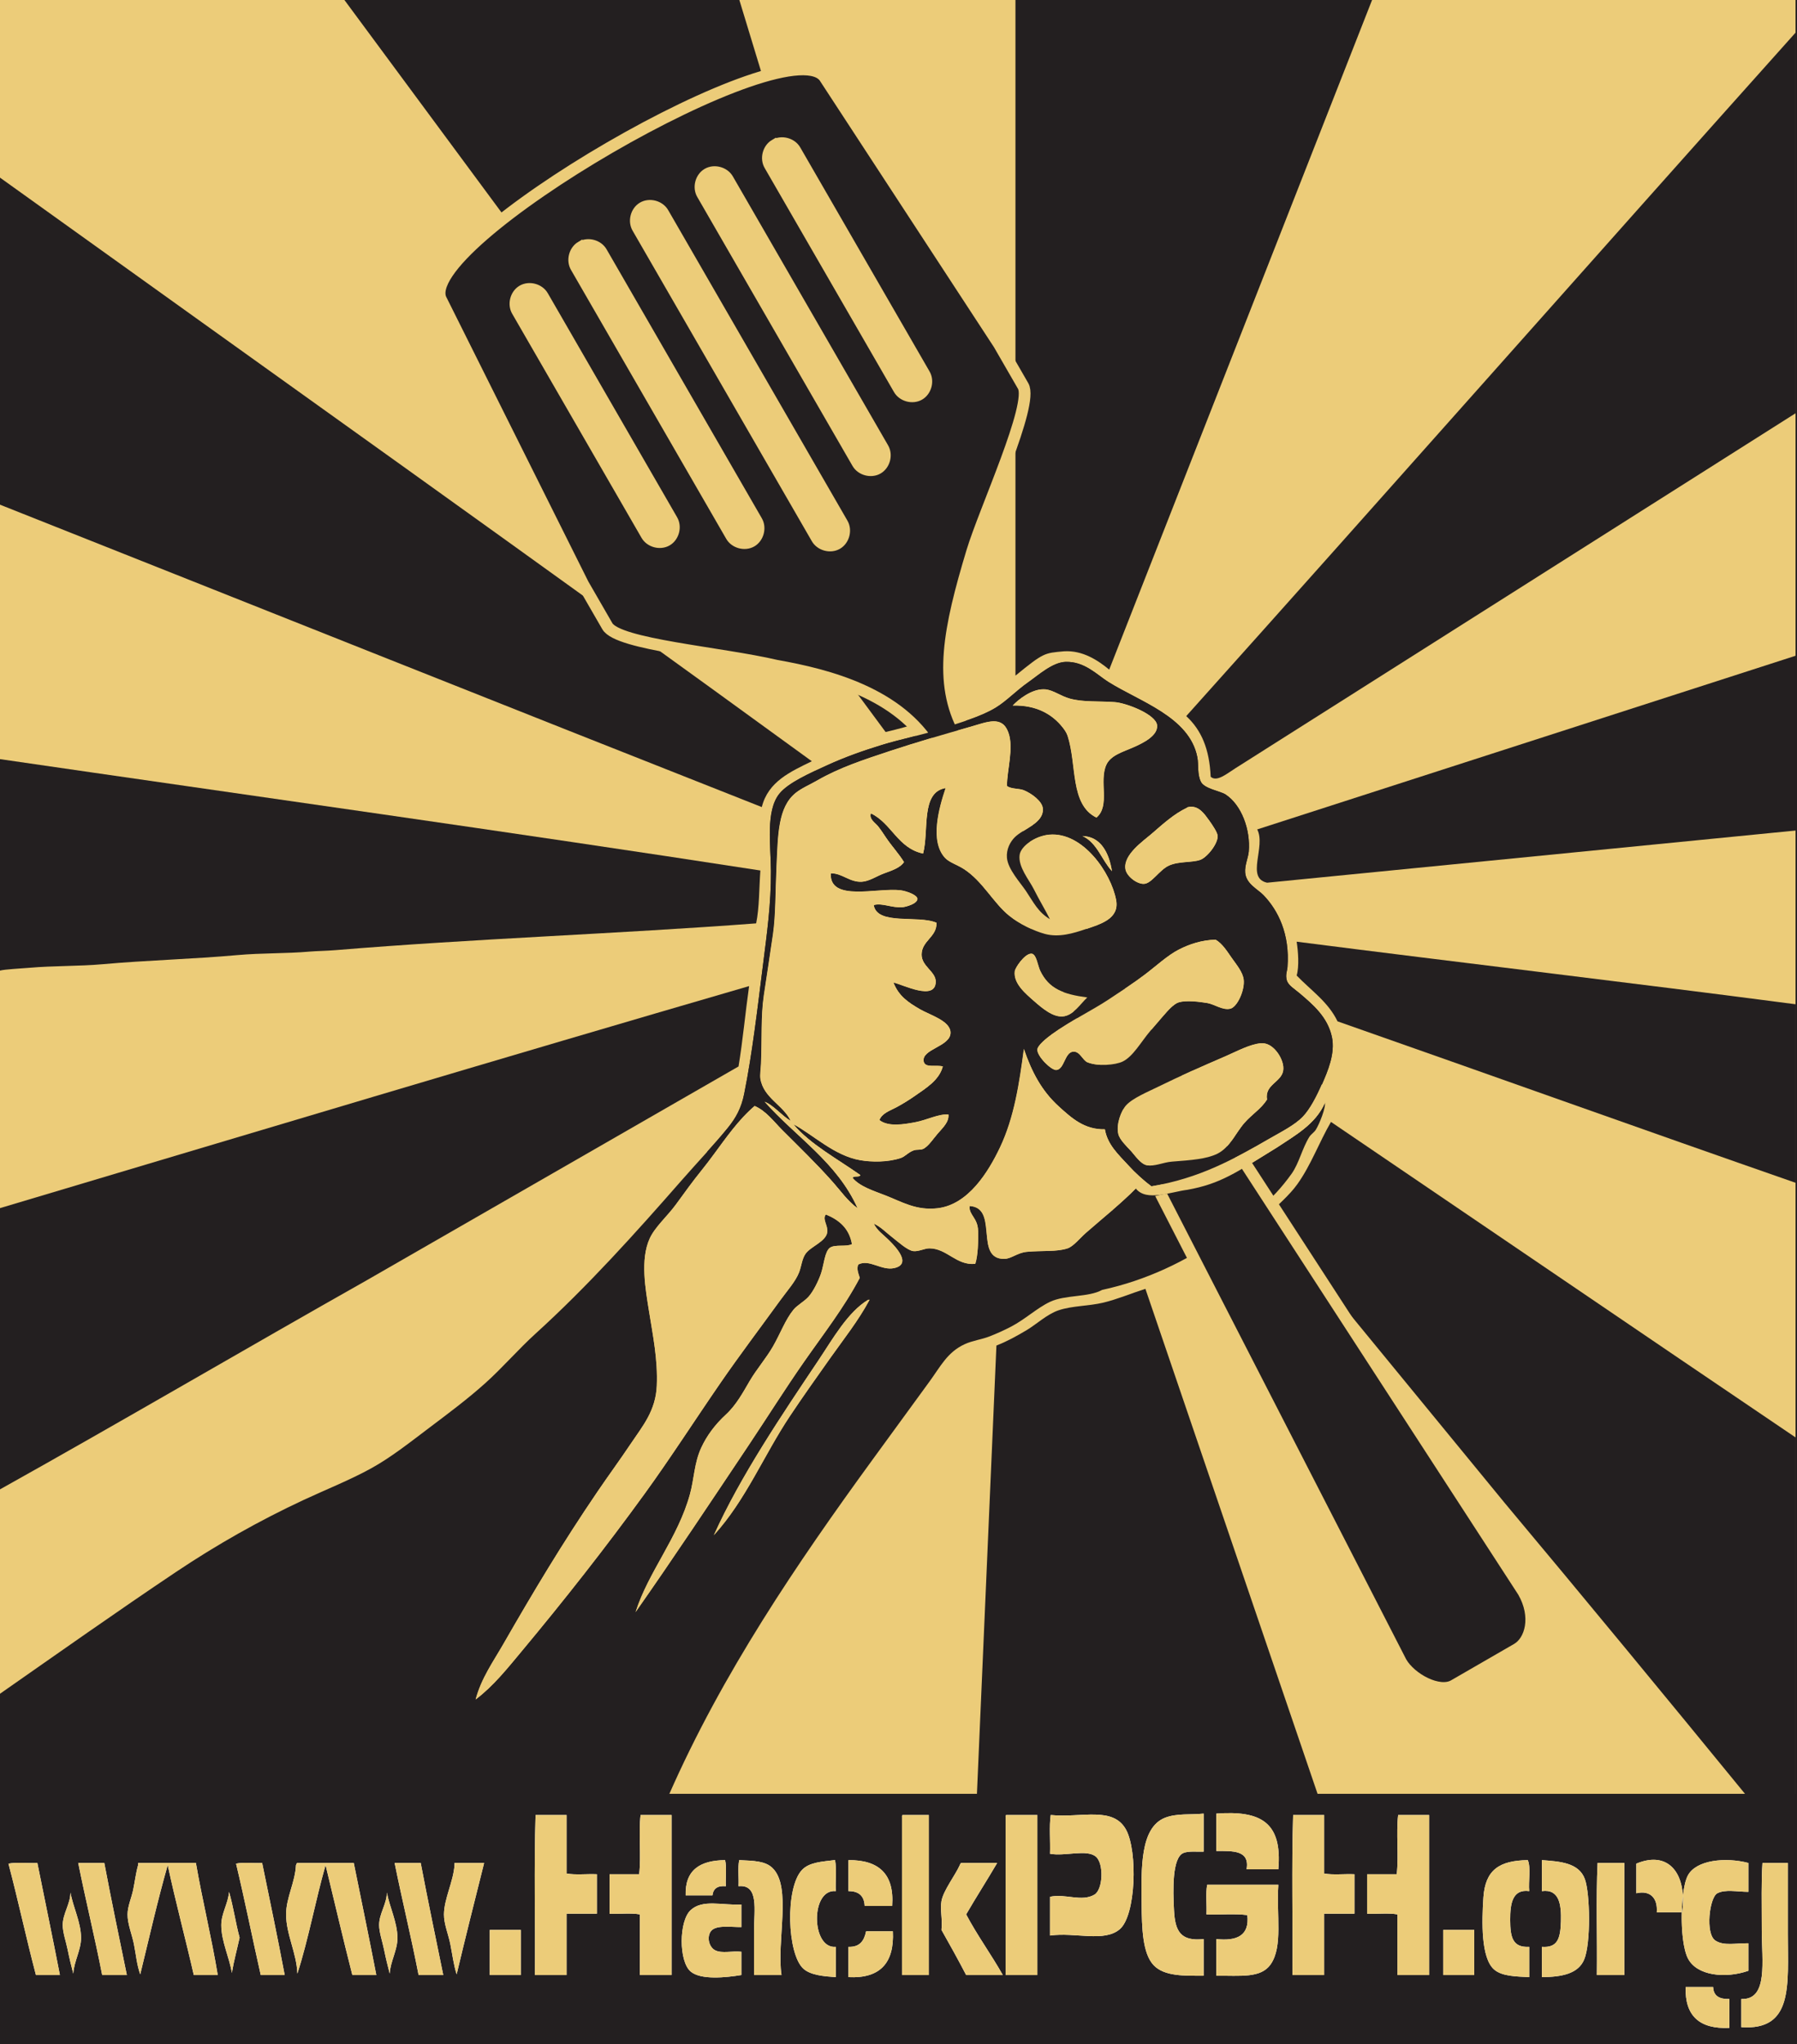 <?xml version="1.0" encoding="UTF-8" standalone="no"?>
<!-- Created with Inkscape (http://www.inkscape.org/) -->

<svg
   xmlns:dc="http://purl.org/dc/elements/1.1/"
   xmlns:cc="http://creativecommons.org/ns#"
   xmlns:rdf="http://www.w3.org/1999/02/22-rdf-syntax-ns#"
   xmlns:svg="http://www.w3.org/2000/svg"
   xmlns="http://www.w3.org/2000/svg"
   xmlns:sodipodi="http://sodipodi.sourceforge.net/DTD/sodipodi-0.dtd"
   xmlns:inkscape="http://www.inkscape.org/namespaces/inkscape"
   width="612"
   height="696"
   id="svg2"
   version="1.1"
   inkscape:version="0.48.1 r9760"
   sodipodi:docname="hackpgh_spatula.svg"
   inkscape:export-filename="hackpgh_spatula.png"
   inkscape:export-xdpi="147.06"
   inkscape:export-ydpi="147.06">
  <defs
     id="defs4" />
  <sodipodi:namedview
     id="base"
     pagecolor="#ffffff"
     bordercolor="#666666"
     borderopacity="1.0"
     inkscape:pageopacity="0.0"
     inkscape:pageshadow="2"
     inkscape:zoom="0.93534483"
     inkscape:cx="306"
     inkscape:cy="348"
     inkscape:document-units="px"
     inkscape:current-layer="layer1"
     showgrid="false"
     showguides="false"
     inkscape:guide-bbox="true"
     inkscape:window-width="1600"
     inkscape:window-height="823"
     inkscape:window-x="0"
     inkscape:window-y="24"
     inkscape:window-maximized="1"
     fit-margin-top="0"
     fit-margin-left="0"
     fit-margin-right="0"
     fit-margin-bottom="0"
     inkscape:snap-global="true">
    <sodipodi:guide
       position="4e-06,696"
       orientation="610.782,0"
       id="guide3540" />
    <sodipodi:guide
       position="4e-06,85.218"
       orientation="0,611.5"
       id="guide3542" />
    <sodipodi:guide
       position="611.5,85.218"
       orientation="-610.782,0"
       id="guide3544" />
    <sodipodi:guide
       position="-539.646,616.705"
       orientation="0,-611.5"
       id="guide3546" />
    <sodipodi:guide
       orientation="0,1"
       position="-951.485,436.411"
       id="guide5084" />
    <sodipodi:guide
       orientation="0,1"
       position="-1003.911,411.603"
       id="guide5086" />
    <sodipodi:guide
       orientation="1,0"
       position="-870.975,463.092"
       id="guide5088" />
    <sodipodi:guide
       orientation="1,0"
       position="-832.592,472.922"
       id="guide5090" />
    <sodipodi:guide
       position="-851.784,730.835"
       orientation="55.234,0"
       id="guide5102" />
    <sodipodi:guide
       position="-910.762,491.645"
       orientation="55.234,0"
       id="guide5112" />
    <sodipodi:guide
       position="-792.805,491.645"
       orientation="55.234,0"
       id="guide5114" />
    <sodipodi:guide
       orientation="0,1"
       position="-1044.166,235.603"
       id="guide5120" />
    <sodipodi:guide
       orientation="0,1"
       position="-1011.4,494.921"
       id="guide5122" />
    <sodipodi:guide
       orientation="0,1"
       position="-880.22,215.944"
       id="guide5124" />
    <sodipodi:guide
       orientation="1,0"
       position="-383.421,670.324"
       id="guide3041" />
    <sodipodi:guide
       position="-358.597,633.935"
       orientation="139.014,0"
       id="guide3053" />
    <sodipodi:guide
       position="-408.245,633.935"
       orientation="139.014,0"
       id="guide3055" />
    <sodipodi:guide
       position="-433.069,633.935"
       orientation="139.014,0"
       id="guide3057" />
    <sodipodi:guide
       position="-333.774,633.935"
       orientation="139.014,0"
       id="guide3059" />
    <sodipodi:guide
       position="-465.175,555.803"
       orientation="99.295,0"
       id="guide3073" />
    <sodipodi:guide
       position="-301.668,555.803"
       orientation="99.295,0"
       id="guide3075" />
    <sodipodi:guide
       orientation="0,1"
       position="-655.491,359.86"
       id="guide3077" />
    <sodipodi:guide
       orientation="0,1"
       position="-485.509,395.922"
       id="guide3859" />
    <sodipodi:guide
       orientation="0,1"
       position="-602.533,-20.11"
       id="guide3893" />
    <sodipodi:guide
       orientation="0,1"
       position="-503.296,-4.523"
       id="guide3895" />
    <sodipodi:guide
       position="0,696"
       orientation="610.782,0"
       id="guide4080" />
    <sodipodi:guide
       position="0,85.218"
       orientation="0,611.5"
       id="guide4082" />
    <sodipodi:guide
       position="611.5,85.218"
       orientation="-610.782,0"
       id="guide4084" />
    <sodipodi:guide
       position="611.5,696"
       orientation="0,-611.5"
       id="guide4086" />
    <sodipodi:guide
       orientation="0,1"
       position="293.117,81.762"
       id="guide4088" />
  </sodipodi:namedview>
  <g
     inkscape:label="Layer 1"
     inkscape:groupmode="layer"
     id="layer1"
     transform="translate(700,-88.076)">
    <g
       id="Background_1_"
       transform="translate(-700,88.076)">
      <path
         style="fill:#231f20"
         inkscape:connector-curvature="0"
         id="Negative_Text"
         d="m 573.142,645.449 c -0.21,1.768 -0.342,3.698 -0.389,5.671 l 0.127,0 c 0.282,-1.995 0.365,-3.898 0.262,-5.671 z M 0,8.3789063e-6 0,696 612,696 612,8.3789063e-6 z M 288.96,633.36 c 10.245,-0.085 15.686,4.634 14.88,15.6 l -9.36,0 c -0.154,-3.366 -1.973,-5.067 -5.52,-5.04 z m -42,0 c 0.559,2.48 0.081,5.999 0.24,8.88 -2.821,-0.261 -4.296,0.824 -4.56,3.12 l -9.12,0 c -0.281,-8.761 5.041,-11.919 13.44,-12 z M 12.24,672.48 C 8.948,660.011 6.183,647.017 2.88,634.559 c 2.801,-0.559 6.64,-0.08 9.84,-0.239 2.553,12.727 5.194,25.365 7.68,38.16 z M 24.96,672 c -0.7,-2.637 -1.361,-5.376 -1.92,-8.16 -0.545,-2.719 -1.691,-5.878 -1.68,-8.399 0.018,-3.838 2.581,-7.104 2.64,-11.04 0.855,4.906 3.56,10.057 3.6,15.359 0.032,4.191 -2.415,8.052 -2.64,12.24 z m 9.84,0.48 c -2.521,-12.92 -5.589,-25.291 -8.16,-38.16 l 8.88,0 c 2.425,12.854 5.075,25.484 7.68,38.16 z m 31.2,0 c -2.869,-12.572 -6.157,-24.724 -8.88,-37.44 -3.454,12.065 -6.306,24.734 -9.36,37.2 -1.184,-3.286 -1.438,-6.727 -2.16,-10.32 -0.656,-3.269 -2.179,-6.854 -2.16,-10.08 0.016,-2.761 1.356,-5.669 1.92,-8.399 0.586,-2.842 0.894,-5.629 1.68,-8.4 l 0,-0.72 19.68,0 c 2.247,12.953 5.278,25.121 7.44,38.16 l -8.16,0 z m 12.96,-0.72 c -0.799,-5.175 -3.624,-10.829 -3.6,-16.319 0.018,-4.001 2.386,-7.395 2.64,-11.28 1.464,4.936 2.232,10.567 3.6,15.6 -0.882,3.997 -1.936,7.823 -2.64,11.999 z m 9.84,0.72 c -2.847,-12.594 -5.418,-25.462 -8.4,-37.921 2.481,-0.559 6,-0.08 8.88,-0.239 2.606,12.674 5.248,25.312 7.68,38.16 z m 31.2,0 c -3.169,-12.351 -6.079,-24.961 -9.12,-37.44 -3.449,12.071 -5.819,25.221 -9.6,36.96 -0.239,-6.975 -3.84,-13.374 -3.84,-20.16 0,-5.692 3.084,-10.916 3.36,-16.8 0.207,-0.193 0.143,-0.657 0.48,-0.72 l 19.2,0 c 2.567,12.713 5.209,25.351 7.68,38.16 z M 132.72,672 c -0.679,-2.65 -1.364,-5.388 -1.92,-8.16 -0.543,-2.707 -1.678,-5.898 -1.68,-8.399 -0.003,-3.832 2.598,-7.112 2.64,-11.04 0.901,4.873 3.539,10.06 3.6,15.359 0.049,4.208 -2.415,8.07 -2.64,12.24 z m 9.84,0.48 c -2.512,-12.929 -5.571,-25.309 -8.16,-38.16 l 8.88,0 c 2.442,12.838 5.09,25.47 7.68,38.16 z m 12.96,-0.24 c -1.054,-3.299 -1.444,-6.753 -2.16,-10.32 -0.657,-3.273 -2.189,-6.863 -2.16,-10.08 0.048,-5.362 3.201,-11.107 3.6,-16.8 l 0,-0.72 10.08,0 c -3.158,12.602 -6.335,25.185 -9.36,37.92 z m 21.84,0.24 -10.56,0 0,-15.36 10.56,0 z m 25.92,-20.88 -10.32,0 0,20.881 -10.8,0 c 0.16,-18.08 -0.32,-36.801 0.24,-54.48 l 10.56,0 0,19.92 c 2.97,0.55 6.953,0.088 10.32,0.24 z m 25.44,20.88 -10.8,0 0,-20.64 c -2.961,-0.559 -6.959,-0.08 -10.32,-0.24 l 0,-13.44 10.08,0 c 0.717,-6.163 -0.238,-13.998 0.48,-20.16 l 10.56,0 z m 23.76,-16.32 c -3.814,0.027 -9.078,-0.873 -10.56,1.68 -1.238,2.132 -0.31,5.264 1.68,6.24 2.309,1.133 5.793,0.119 8.88,0.479 l 0,7.921 c -5.298,0.876 -13.824,1.754 -17.28,-1.2 -4.061,-3.472 -4.024,-17.137 0,-20.88 4.086,-3.802 10.697,-1.595 17.28,-1.92 z m 13.68,16.32 -9.36,0 0,-15.12 c 0,-6.879 1.754,-15.853 -5.28,-15.12 0.159,-2.881 -0.319,-6.399 0.24,-8.88 5.077,0.228 8.823,0.304 11.28,2.64 6.725,6.392 1.37,25.036 3.12,36.48 z m 18.48,-28.56 c -8.683,-0.901 -8.415,19.775 0,18.96 l 0,10.32 c -4.042,-0.276 -8.585,-0.659 -11.04,-2.88 -5.551,-5.021 -6.241,-27.481 -0.48,-33.601 2.516,-2.672 6.902,-2.831 11.04,-3.359 l 0.24,0 c 0.559,3.04 0.08,7.119 0.24,10.56 z m 4.32,29.28 0,-10.32 c 3.916,0.156 5.37,-2.15 6,-5.28 l 9.12,0 c 0.54,10.78 -4.35,16.13 -15.12,15.6 z m 27.36,-0.72 -9.12,0 0,-53.76 c -0.021,-0.34 -0.04,-0.68 0.24,-0.72 l 8.88,0 z m 12.72,0 c -2.709,-5.212 -5.543,-10.297 -8.4,-15.36 0.384,-3.862 -0.531,-6.877 0,-9.84 0.646,-3.602 4.733,-8.828 6.24,-12.24 0.105,-0.238 0.22,-0.624 0.48,-0.72 l 12.24,0 c -3.454,5.905 -7.126,11.594 -10.56,17.52 3.815,7.225 8.503,13.578 12.479,20.641 l -12.479,0 z m 24.24,0 -10.8,0 0,-53.76 c -0.021,-0.34 -0.04,-0.68 0.239,-0.72 l 10.561,0 z m 28.08,-15.6 c -5.333,4.553 -15.143,0.954 -23.761,2.16 l 0,-13.2 c 5.299,-1.143 10.719,1.84 15.12,-0.72 2.939,-1.709 3.288,-10.626 0.48,-12.96 -3.13,-2.602 -10.438,-0.025 -15.601,-0.96 0.16,-4.32 -0.319,-9.279 0.24,-13.2 10.488,1.041 21.272,-3.111 25.68,5.04 3.961,7.322 3.374,29.117 -2.158,33.84 z m 28.56,-26.4 c -2.096,0.07 -5.256,-0.292 -6.96,0.479 -3.719,1.683 -3.532,12.24 -3.12,19.68 0.381,6.87 2.215,10.456 10.08,9.601 l 0,12.479 c -6.384,0.005 -13.375,0.293 -17.04,-3.6 -3.805,-4.041 -3.995,-12.749 -4.08,-20.88 -0.128,-12.22 -0.495,-25.908 7.92,-29.28 4.037,-1.618 8.83,-0.971 13.2,-1.44 z m 22.8,38.4 c -3.354,4.773 -10.303,3.762 -18.479,3.84 l 0,-12.48 c 6.98,0.74 11.348,-1.132 10.56,-8.16 -4.16,-0.56 -9.359,-0.08 -13.92,-0.24 0.159,-3.28 -0.319,-7.199 0.24,-10.08 l 24.24,0 c -0.713,10.211 1.641,21.028 -2.641,27.12 z m 2.64,-32.4 -10.8,0 c 1.122,-6.642 -4.837,-6.203 -10.319,-6.24 l 0,-12.72 c 15.228,-1.127 22.496,3.009 21.119,18.96 z m 25.92,15.12 -10.32,0 0,20.881 -10.8,0 c 0.16,-18.08 -0.32,-36.801 0.24,-54.48 l 10.56,0 0,19.92 c 2.97,0.55 6.952,0.088 10.32,0.24 z m 25.44,20.88 -10.8,0 0,-20.64 c -2.961,-0.559 -6.959,-0.08 -10.32,-0.24 l 0,-13.44 10.08,0 c 0.718,-6.163 -0.237,-13.998 0.48,-20.16 l 10.56,0 z m 15.36,0 -10.56,0 0,-15.36 10.561,0 0,15.36 z m 18.72,-28.56 c -5.704,-0.775 -6.503,4.182 -6.479,9.84 0.023,5.781 0.775,9.441 6.479,9.12 l 0,10.32 c -4.408,-0.239 -9.299,-0.238 -12,-2.641 -4.42,-3.931 -4.16,-16.127 -3.6,-24.479 0.633,-9.438 5.462,-12.578 15.12,-12.72 1.11,2.57 0.167,7.193 0.48,10.56 z m 18.72,23.28 c -2.01,4.832 -7.539,5.942 -14.399,6 l 0,-10.32 c 5.345,0.387 6.311,-2.826 6.479,-8.64 0.163,-5.595 -0.47,-11.146 -6.479,-10.32 l 0,-10.56 c 6.223,0.451 12.621,0.892 14.64,6.479 1.778,4.927 2.073,21.8 -0.241,27.361 z m 13.68,5.28 -9.36,0 c 0.16,-12.641 -0.32,-25.92 0.24,-38.16 l 9.12,0 z m 11.04,-21.36 c 0.375,-4.799 -2.19,-7.587 -6.96,-6.48 l 0,-10.08 c 9.613,-4.029 15.319,1.614 15.861,10.89 0.346,-2.909 0.904,-5.369 1.658,-6.81 2.807,-5.361 12.839,-6.35 20.641,-4.319 l 0,9.84 c -3.93,-0.021 -7.827,-0.928 -10.561,0.479 -2.711,1.396 -4.159,13.745 -0.72,16.08 2.885,1.959 7.05,0.864 11.28,0.96 l 0,9.36 c -7.798,2.709 -17.646,1.744 -20.641,-4.32 -1.555,-3.149 -2.192,-9.561 -2.047,-15.6 z m 24.72,39.36 c -10.063,0.463 -15.196,-4.004 -14.88,-13.921 l 9.36,0 c 0.108,3.091 2.206,4.193 5.52,4.08 z m 4.08,-0.24 0,-9.601 c 9.227,0.381 6.96,-12.925 6.96,-23.52 0,-8.746 -0.188,-17.108 0.24,-22.8 l 8.64,0 0,24.239 c 10e-4,17.461 1.934,32.899 -15.84,31.682 z"
         sodipodi:nodetypes="ccccccccccccccccccccccccccccccccccccccccccccccccccccccccccccscccccccccccccccccscccccccccccccccccccccccccccccccccccccccscccccccccccccccccccccccccccccccccccccccscccccccscccccccccccccccccccccccccccccccccccccccccccccccccccccccccccccccccccccccccccccccccccccccccscccc" />
      <rect
         style="fill:#231f20;fill-rule:evenodd;display:none"
         y="0"
         x="0"
         id="Background"
         display="none"
         clip-rule="evenodd"
         width="612"
         height="696" />
    </g>
    <rect
       style="fill:#eccc79;fill-opacity:1;stroke:none"
       id="rect4464"
       width="611.5"
       height="610.782"
       x="-700"
       y="88.076"
       inkscape:export-filename="hackpgh_spatula.png"
       inkscape:export-xdpi="147.06"
       inkscape:export-ydpi="147.06" />
    <path
       d="m -360.4,722.396 c -3.454,5.905 -7.126,11.594 -10.56,17.52 3.815,7.225 8.503,13.578 12.479,20.641 -4.159,0 -8.319,0 -12.479,0 -2.709,-5.212 -5.543,-10.297 -8.4,-15.36 0.384,-3.862 -0.531,-6.877 0,-9.84 0.646,-3.602 4.733,-8.828 6.24,-12.24 0.105,-0.238 0.22,-0.624 0.48,-0.72 4.08,-10e-4 8.16,-10e-4 12.24,-10e-4 z m 204.24,38.16 c 3.12,0 6.24,0 9.36,0 0,-12.721 0,-25.44 0,-38.16 -3.04,0 -6.08,0 -9.12,0 -0.56,12.241 -0.08,25.52 -0.24,38.16 z m 56.16,-15.36 c 0,10.595 2.267,23.9 -6.96,23.52 0,3.2 0,6.4 0,9.601 17.774,1.217 15.841,-14.222 15.84,-31.681 0,-8.712 0,-17.415 0,-24.239 -2.88,0 -5.76,0 -8.64,0 -0.428,5.691 -0.24,14.053 -0.24,22.799 z m -189.12,-5.28 c 4.561,0.16 9.76,-0.319 13.92,0.24 0.788,7.028 -3.579,8.9 -10.56,8.16 0,4.16 0,8.319 0,12.479 8.177,-0.078 15.125,0.934 18.479,-3.84 4.282,-6.092 1.929,-16.909 2.641,-27.12 -8.08,0 -16.16,0 -24.24,0 -0.559,2.882 -0.081,6.801 -0.24,10.081 z m -335.52,3.6 c -0.024,5.49 2.801,11.145 3.6,16.319 0.704,-4.176 1.758,-8.002 2.64,-12 -1.368,-5.032 -2.136,-10.664 -3.6,-15.6 -0.254,3.887 -2.623,7.28 -2.64,11.281 z m -54,0 c -0.011,2.521 1.135,5.681 1.68,8.399 0.559,2.784 1.22,5.523 1.92,8.16 0.225,-4.188 2.672,-8.049 2.64,-12.24 -0.041,-5.303 -2.745,-10.453 -3.6,-15.359 -0.059,3.936 -2.623,7.203 -2.64,11.04 z m 107.76,0 c 0.002,2.501 1.137,5.692 1.68,8.399 0.557,2.772 1.242,5.51 1.92,8.16 0.225,-4.17 2.688,-8.032 2.64,-12.24 -0.061,-5.3 -2.699,-10.486 -3.6,-15.359 -0.042,3.928 -2.643,7.208 -2.64,11.04 z m 106.08,-5.04 c -4.024,3.743 -4.061,17.408 0,20.88 3.456,2.954 11.981,2.076 17.28,1.2 0,-2.641 0,-5.28 0,-7.921 -3.086,-0.36 -6.571,0.653 -8.88,-0.479 -1.99,-0.977 -2.918,-4.108 -1.68,-6.24 1.482,-2.553 6.746,-1.652 10.56,-1.68 0,-2.561 0,-5.12 0,-7.68 -6.583,0.326 -13.194,-1.881 -17.28,1.92 z m -68.4,6.72 c 0,5.12 0,10.24 0,15.36 3.52,0 7.04,0 10.56,0 0,-5.12 0,-10.24 0,-15.36 -3.52,0 -7.04,0 -10.56,0 z m 324.72,0 c 0,5.12 0,10.24 0,15.36 3.521,0 7.04,0 10.561,0 0,-5.12 0,-10.24 0,-15.36 -3.52,0 -7.041,0 -10.561,0 z m -196.56,0.48 c -0.63,3.13 -2.084,5.437 -6,5.28 0,3.44 0,6.88 0,10.32 10.771,0.53 15.66,-4.82 15.12,-15.601 -3.04,10e-4 -6.08,10e-4 -9.12,10e-4 z m 279.12,18.96 c -0.316,9.917 4.816,14.384 14.88,13.921 0,-3.28 0,-6.561 0,-9.841 -3.313,0.113 -5.411,-0.989 -5.52,-4.08 -3.12,0 -6.24,0 -9.36,0 z m -285.12,-32.64 c 3.547,-0.027 5.366,1.674 5.52,5.04 3.12,0 6.24,0 9.36,0 0.806,-10.966 -4.635,-15.685 -14.88,-15.6 0,3.52 0,7.04 0,10.56 z m 216.24,2.16 c -0.561,8.353 -0.82,20.549 3.6,24.479 2.701,2.402 7.592,2.401 12,2.641 0,-3.44 0,-6.88 0,-10.32 -5.704,0.321 -6.456,-3.339 -6.479,-9.12 -0.023,-5.658 0.775,-10.615 6.479,-9.84 -0.312,-3.367 0.63,-7.99 -0.479,-10.56 -9.659,0.142 -14.488,3.283 -15.121,12.72 z m 34.32,21.12 c 2.314,-5.562 2.02,-22.435 0.24,-27.36 -2.019,-5.588 -8.417,-6.028 -14.64,-6.479 0,3.52 0,7.04 0,10.56 6.01,-0.826 6.643,4.726 6.479,10.32 -0.169,5.813 -1.135,9.026 -6.479,8.64 0,3.44 0,6.88 0,10.32 6.86,-0.058 12.39,-1.169 14.4,-6.001 z m 17.76,-32.64 c 0,3.36 0,6.721 0,10.08 4.77,-1.106 7.335,1.682 6.96,6.48 2.88,0 5.76,0 8.64,0 1.761,-12.439 -4.15,-21.359 -15.6,-16.56 z m 17.52,4.08 c -2.612,4.991 -2.899,22.208 0,28.08 2.994,6.064 12.843,7.029 20.641,4.32 0,-3.12 0,-6.24 0,-9.36 -4.23,-0.096 -8.396,0.999 -11.28,-0.96 -3.439,-2.335 -1.991,-14.684 0.72,-16.08 2.733,-1.407 6.631,-0.501 10.561,-0.479 0,-3.28 0,-6.561 0,-9.84 -7.803,-2.031 -17.836,-1.043 -20.642,4.319 z m -562.56,33.84 c 2.72,0 5.44,0 8.16,0 -2.485,-12.795 -5.127,-25.434 -7.68,-38.16 -3.201,0.159 -7.04,-0.319 -9.84,0.239 3.303,12.459 6.068,25.453 9.36,37.921 z m 22.56,0 c 2.8,0 5.6,0 8.4,0 -2.605,-12.676 -5.255,-25.306 -7.68,-38.16 -2.96,0 -5.92,0 -8.88,0 2.57,12.869 5.639,25.241 8.16,38.16 z m 12.24,-38.16 c 0,0.239 0,0.479 0,0.72 -0.786,2.771 -1.094,5.559 -1.68,8.4 -0.563,2.73 -1.904,5.639 -1.92,8.399 -0.019,3.226 1.504,6.812 2.16,10.08 0.721,3.594 0.976,7.034 2.16,10.32 3.054,-12.466 5.906,-25.135 9.36,-37.2 2.723,12.717 6.011,24.868 8.88,37.44 2.72,0 5.44,0 8.16,0 -2.162,-13.039 -5.193,-25.207 -7.44,-38.16 -6.56,10e-4 -13.12,10e-4 -19.68,10e-4 z m 41.76,38.16 c 2.72,0 5.44,0 8.16,0 -2.432,-12.849 -5.074,-25.486 -7.68,-38.16 -2.88,0.159 -6.399,-0.319 -8.88,0.239 2.982,12.46 5.553,25.328 8.4,37.921 z m 12.48,-38.16 c -0.337,0.062 -0.273,0.526 -0.48,0.72 -0.275,5.884 -3.36,11.107 -3.36,16.8 0,6.786 3.601,13.186 3.84,20.16 3.781,-11.739 6.151,-24.889 9.6,-36.96 3.041,12.479 5.951,25.09 9.12,37.44 2.72,0 5.44,0 8.16,0 -2.471,-12.81 -5.113,-25.447 -7.68,-38.16 -6.4,0 -12.8,0 -19.2,0 z m 41.28,38.16 c 2.8,0 5.6,0 8.4,0 -2.59,-12.69 -5.238,-25.322 -7.68,-38.16 -2.96,0 -5.92,0 -8.88,0 2.589,12.852 5.648,25.232 8.16,38.16 z m 12.24,-38.16 c 0,0.239 0,0.479 0,0.72 -0.398,5.692 -3.551,11.438 -3.6,16.8 -0.029,3.217 1.503,6.807 2.16,10.08 0.716,3.567 1.106,7.021 2.16,10.32 3.025,-12.735 6.202,-25.318 9.36,-37.92 -3.36,0 -6.72,0 -10.08,0 z m 241.92,-15.36 c -8.415,3.372 -8.048,17.061 -7.92,29.28 0.085,8.131 0.275,16.839 4.08,20.88 3.665,3.893 10.656,3.604 17.04,3.6 0,-4.16 0,-8.319 0,-12.479 -7.865,0.855 -9.699,-2.73 -10.08,-9.601 -0.412,-7.439 -0.599,-17.997 3.12,-19.68 1.704,-0.771 4.864,-0.409 6.96,-0.479 0,-4.32 0,-8.641 0,-12.961 -4.37,0.469 -9.163,-0.178 -13.2,1.44 z m 17.52,-1.44 c 0,4.24 0,8.48 0,12.721 5.482,0.037 11.441,-0.401 10.319,6.24 3.601,0 7.2,0 10.801,0 1.377,-15.952 -5.891,-20.088 -21.12,-18.961 z m -231.84,0.48 c -0.56,17.68 -0.08,36.4 -0.24,54.48 3.6,0 7.2,0 10.8,0 0,-6.961 0,-13.921 0,-20.881 3.44,0 6.88,0 10.32,0 0,-4.479 0,-8.96 0,-13.439 -3.367,-0.152 -7.35,0.31 -10.32,-0.24 0,-6.64 0,-13.28 0,-19.92 -3.52,0 -7.04,0 -10.56,0 z m 35.76,0 c -0.718,6.162 0.237,13.997 -0.48,20.16 -3.36,0 -6.72,0 -10.08,0 0,4.479 0,8.96 0,13.439 3.36,0.16 7.359,-0.318 10.32,0.24 0,6.88 0,13.76 0,20.641 3.6,0 7.2,0 10.8,0 0,-18.16 0,-36.32 0,-54.48 -3.52,0 -7.04,0 -10.56,0 z m 89.04,0.72 c 0,17.92 0,35.84 0,53.761 3.04,0 6.08,0 9.12,0 0,-18.16 0,-36.32 0,-54.48 -2.96,0 -5.92,0 -8.88,0 -0.28,0.039 -0.26,0.379 -0.24,0.719 z m 35.28,0 c 0,17.92 0,35.84 0,53.761 3.6,0 7.199,0 10.8,0 0,-18.16 0,-36.32 0,-54.48 -3.521,0 -7.04,0 -10.561,0 -0.279,0.039 -0.26,0.379 -0.239,0.719 z m 15.12,12.48 c 5.163,0.935 12.471,-1.642 15.601,0.96 2.808,2.334 2.459,11.251 -0.48,12.96 -4.401,2.56 -9.821,-0.423 -15.12,0.72 0,4.4 0,8.8 0,13.2 8.618,-1.206 18.428,2.393 23.761,-2.16 5.531,-4.723 6.119,-26.518 2.159,-33.84 -4.407,-8.151 -15.191,-3.999 -25.68,-5.04 -0.561,3.921 -0.081,8.88 -0.241,13.2 z m 82.8,-13.2 c -0.561,17.68 -0.08,36.4 -0.24,54.48 3.6,0 7.2,0 10.8,0 0,-6.961 0,-13.921 0,-20.881 3.44,0 6.88,0 10.32,0 0,-4.479 0,-8.96 0,-13.439 -3.368,-0.152 -7.351,0.31 -10.32,-0.24 0,-6.64 0,-13.28 0,-19.92 -3.52,0 -7.04,0 -10.56,0 z m 35.76,0 c -0.718,6.162 0.237,13.997 -0.48,20.16 -3.359,0 -6.72,0 -10.08,0 0,4.479 0,8.96 0,13.439 3.361,0.16 7.359,-0.318 10.32,0.24 0,6.88 0,13.76 0,20.641 3.6,0 7.2,0 10.8,0 0,-18.16 0,-36.32 0,-54.48 -3.52,0 -7.04,0 -10.56,0 z m -229.2,15.36 c -8.399,0.081 -13.721,3.238 -13.44,12 3.04,0 6.08,0 9.12,0 0.264,-2.296 1.739,-3.381 4.56,-3.12 -0.159,-2.881 0.319,-6.399 -0.24,-8.88 z m 16.08,2.64 c -2.458,-2.336 -6.203,-2.412 -11.28,-2.64 -0.559,2.48 -0.081,5.999 -0.24,8.88 7.034,-0.732 5.28,8.241 5.28,15.12 0,5.778 0,11.162 0,15.12 3.12,0 6.24,0 9.36,0 -1.75,-11.444 3.605,-30.088 -3.12,-36.48 z m 21.12,-2.64 c -4.138,0.528 -8.524,0.688 -11.04,3.359 -5.761,6.119 -5.071,28.579 0.48,33.601 2.455,2.221 6.998,2.604 11.04,2.88 0,-3.44 0,-6.88 0,-10.32 -8.415,0.815 -8.683,-19.861 0,-18.96 -0.16,-3.44 0.319,-7.52 -0.24,-10.56 -0.08,0 -0.16,0 -0.24,0 z"
       clip-rule="evenodd"
       id="Text"
       inkscape:connector-curvature="0"
       style="fill:#eccc79;fill-rule:evenodd" />
    <g
       id="g5710"
       inkscape:export-filename="hackpgh_spatula.png"
       inkscape:export-xdpi="147.06"
       inkscape:export-ydpi="147.06">
      <path
         id="path5685"
         d="m -374.646,329.819 -73.552,-241.742 -134.504,0 184.309,249.24 c 8.544,-1.974 15.993,-4.48 23.748,-7.497 z"
         style="fill:#231f20;fill-opacity:1;fill-rule:evenodd"
         inkscape:connector-curvature="0" />
      <path
         id="path5667"
         d="m -88.5,698.858 0,-121.353 c -52.447,-35.475 -105.353,-71.555 -158.21,-107.422 -4.037,6.923 -6.801,14.692 -11.451,21.192 -2.788,3.897 -6.595,6.951 -9.893,10.426 l 80.453,98.054 c 27.436,32.791 55.265,66.533 81.888,99.102 l 0,3.456 17.213,0 z"
         style="fill:#231f20;fill-opacity:1;fill-rule:evenodd"
         inkscape:connector-curvature="0"
         sodipodi:nodetypes="cccsccc" />
      <path
         id="path5665"
         d="m -251.282,698.858 -58.629,-171.943 c -4.71,1.498 -9.582,3.556 -14.249,4.68 -5.22,1.259 -10.599,1.035 -15.359,2.641 -3.874,1.307 -7.539,4.78 -10.801,6.72 -3.498,2.081 -6.55,3.776 -10.33,5.271 l -6.636,152.631 0,3.456 116.003,0 z"
         style="fill:#231f20;fill-opacity:1;fill-rule:evenodd"
         inkscape:connector-curvature="0"
         sodipodi:nodetypes="ccccccc" />
      <path
         id="path5663"
         d="m -423.52,347.276 c -91.667,-66.716 -185.13,-133.147 -276.48,-198.72 v 111.36 c 85.561,33.941 171.964,68.446 259.44,102.96 2.178,-8.701 9.738,-12.022 17.04,-15.6 z"
         style="fill:#231f20;fill-opacity:1;fill-rule:evenodd"
         inkscape:connector-curvature="0" />
      <path
         id="path5661"
         d="m -448.48,451.196 c 1.468,-8.853 2.316,-18.324 3.6,-27.36 -84.608,24.596 -170.978,50.503 -255.12,75.6 v 95.76 c 41.221,-23.011 83.891,-48.046 125.04,-71.28 42.141,-24.261 84.344,-48.452 126.48,-72.72 z"
         style="fill:#231f20;fill-opacity:1;fill-rule:evenodd"
         inkscape:connector-curvature="0" />
      <path
         id="path5659"
         d="m -665.2,416.396 c 15.265,-1.373 30.728,-1.738 46.08,-3.12 8.195,-0.738 16.514,-0.481 24.72,-1.2 2.009,-0.176 5.665,-0.233 8.64,-0.48 47.257,-3.916 96.19,-5.554 143.28,-9.12 1.116,-5.364 0.993,-11.967 1.44,-18 -84.711,-13.089 -174.911,-25.675 -258.96,-37.92 v 72 c 1.695,-0.457 7.093,-0.698 10.08,-0.96 7.966,-0.698 17.108,-0.515 24.72,-1.2 z"
         style="fill:#231f20;fill-opacity:1;fill-rule:evenodd"
         inkscape:connector-curvature="0" />
      <path
         id="path5657"
         d="m -258.4,420.236 c 4.818,5.021 10.724,8.957 13.92,15.6 52.242,18.32 103.649,36.735 155.98,54.967 l 0,-60.785 c -56.428,-7.396 -112.527,-13.962 -169.9,-21.302 0.506,3.225 0.915,8.383 0,11.52 z"
         style="fill:#231f20;fill-opacity:1;fill-rule:evenodd"
         inkscape:connector-curvature="0" />
      <path
         id="path5655"
         d="m -296.011,331.904 c 5.162,4.758 7.901,11.161 8.331,20.652 2.039,1.889 5.471,-1.021 8.31,-2.826 L -88.5,228.795 -88.5,99.202 C -158.03,176.871 -226.408,254.311 -296.011,331.904 z"
         style="fill:#231f20;fill-opacity:1;fill-rule:evenodd"
         inkscape:connector-curvature="0" />
      <path
         id="path5653"
         d="m -271.829,370.488 c 3.04,5.859 -3.993,16.585 3.365,18.142 l 179.982,-17.759 -0.006,-59.512 z"
         style="fill:#231f20;fill-opacity:1;fill-rule:evenodd"
         inkscape:connector-curvature="0" />
      <path
         id="path3412"
         d="m -354.168,318.125 c 9.666,-7.871 9.794,-7.675 16.569,-8.288 6.298,-0.374 11.459,3.026 15.359,6.24 l 89.525,-228 -121.453,0 z"
         style="fill:#231f20;fill-opacity:1;fill-rule:evenodd"
         inkscape:connector-curvature="0" />
    </g>
    <g
       id="g5108"
       transform="translate(-1.404,0)" />
    <g
       id="g3067"
       transform="translate(-0.993,0)" />
    <g
       id="g3923"
       transform="translate(-900,0)"
       inkscape:export-filename="hackpgh_spatula.png"
       inkscape:export-xdpi="147.06"
       inkscape:export-ydpi="147.06">
      <path
         inkscape:connector-curvature="0"
         id="path3925"
         style="fill:#231f20;fill-opacity:1;fill-rule:evenodd"
         d="m 630.094,443.281 c 3.86,0.056 7.537,5.815 6.938,9.344 -0.686,4.04 -6.351,4.688 -5.5,9.844 -1.994,3.143 -5.114,5.003 -7.688,7.938 -2.999,3.419 -5.013,8.495 -9.375,10.562 -3.627,1.719 -8.48,2.104 -15.344,2.625 -3.044,0.231 -5.964,1.782 -8.656,1.188 -2.059,-0.453 -3.973,-3.373 -5.281,-4.781 -1.422,-1.53 -3.825,-3.812 -4.312,-5.75 -0.826,-3.277 0.946,-7.96 2.656,-9.844 2.207,-2.43 7.335,-4.557 10.781,-6.25 7.66,-3.766 14.874,-6.921 23.281,-10.562 3.628,-1.57 8.824,-4.367 12.5,-4.312 z m -79.125,-30.5 c 0.144,-0.02 0.271,-0.018 0.406,0 1.624,0.218 2.045,4.032 2.875,5.781 2.96,6.238 7.941,8.045 16.062,9.125 -2.416,2.241 -4.722,6.157 -8.406,6.469 -3.352,0.283 -7.011,-2.808 -9.812,-5.281 -2.736,-2.415 -7.014,-5.902 -6.5,-10.094 0.161,-1.308 3.209,-5.697 5.375,-6 z M 614,408 c 2.316,1.317 3.953,4 5.531,6.25 1.531,2.184 3.781,4.814 4.062,7.438 0.381,3.547 -2.176,9.26 -4.562,9.844 -2.621,0.641 -5.431,-1.54 -7.906,-1.938 -2.91,-0.467 -7.036,-0.969 -9.594,-0.25 -1.757,0.495 -3.823,2.885 -5.281,4.562 -1.716,1.974 -3.005,3.438 -4.562,5.281 -3.05,3.61 -5.832,8.677 -9.375,10.344 -2.452,1.152 -8.316,1.72 -12,0.219 -1.639,-0.667 -2.489,-3.745 -4.781,-3.594 -2.955,0.195 -2.965,6.042 -5.781,6.25 -1.73,0.128 -6.571,-4.67 -6.469,-6.969 0.062,-1.44 3.253,-3.995 5.031,-5.281 5.957,-4.31 13.534,-7.995 19.219,-11.75 4.079,-2.693 8.354,-5.488 12.219,-8.406 4.052,-3.058 7.958,-6.722 11.781,-8.656 C 605.148,409.515 609.189,408.152 614,408 z m -45.375,-35.281 c 6.285,0.115 9.13,5.764 10.094,12 -3.544,-3.816 -5.039,-9.695 -10.094,-12 z M 605.844,362.75 c 2.644,0.059 4.309,2.318 6,4.688 1.086,1.521 2.834,4.085 2.875,5.281 0.093,2.673 -3.605,7.338 -6,8.156 -2.815,0.962 -7.237,0.414 -10.562,1.906 -3.317,1.489 -5.909,6.206 -8.625,6.25 -2.406,0.039 -5.846,-2.6 -6.25,-5.031 -0.818,-4.917 6.12,-9.61 8.875,-12 4.06,-3.521 7.67,-6.801 12,-8.875 0.16,-0.077 0.187,-0.192 0.469,-0.25 0.42,-0.087 0.841,-0.133 1.219,-0.125 z m -50.5,-40 c 0.276,6.6e-4 0.541,-0.003 0.812,0.031 2.719,0.339 5.056,2.257 8.156,3.125 4.559,1.275 9.6,0.806 15.375,1.219 3.894,0.279 14.076,4.164 14.406,7.906 0.321,3.641 -4.965,6.107 -7.938,7.438 -3.557,1.592 -7.855,2.724 -9.344,6 -2.588,5.695 1.422,13.928 -3.375,18 -9.106,-4.46 -6.626,-17.965 -9.844,-27.844 -0.354,-1.09 -1.042,-2.057 -1.688,-2.875 -3.496,-4.441 -8.917,-7.665 -17.031,-7.438 1.873,-2.018 6.335,-5.572 10.469,-5.562 z m 7.531,-9.312 c -4.441,0.162 -9.217,4.514 -12.719,6.969 -4.096,2.871 -7.293,6.347 -11.031,8.625 -5.085,3.1 -12.105,5.054 -18.719,7.219 -6.522,2.135 -13.541,3.46 -20.156,5.5 -6.333,1.952 -12.39,4.069 -18.719,6.969 -5.372,2.46 -13.038,5.801 -16.094,9.594 -4.745,5.889 -2.923,17.546 -2.875,26.406 0.06,11.054 -1.397,21.451 -2.656,31.438 -1.886,14.961 -3.657,30.425 -6.469,44.406 -0.979,4.865 -2.844,8.182 -5.531,11.5 -4.726,5.834 -10.409,11.795 -15.844,18 -15.573,17.781 -31.857,35.928 -49.656,52.094 -5.862,5.323 -11.156,11.498 -17.062,16.812 -5.869,5.281 -12.434,10.199 -18.938,15.094 -6.498,4.893 -13.121,10.181 -19.938,13.938 -7.346,4.049 -15.331,7.194 -23.031,10.781 -15.255,7.111 -29.811,15.374 -43.438,24.5 -20.032,13.414 -40.484,27.876 -60,41.5 l 0,34.562 227.75,0 c 18.194,-41.438 43.638,-78.888 69.375,-114.219 6.211,-8.526 12.892,-17.706 19.438,-26.656 3.759,-5.139 6.076,-10.001 12,-12.719 2.655,-1.218 5.726,-1.584 8.406,-2.625 2.546,-0.989 5.061,-2.131 7.438,-3.375 4.726,-2.474 8.803,-6.335 13.188,-8.406 5.227,-2.47 13.069,-1.472 17.75,-4.062 15.141,-3.285 28.601,-9.82 39.844,-17.75 10.776,-7.151 17.779,-12.145 24.719,-21.844 2.537,-3.613 3.544,-8.539 6,-12.5 0.55,-0.889 1.637,-1.542 2.188,-2.406 1.253,-1.968 3.527,-7.675 3.094,-9.344 0.02,0.074 -0.016,0.175 0,0.25 -3.254,7.227 -10.021,10.906 -16.312,15.094 -13.887,8.57 -19.121,12.362 -30.469,14.406 -5.302,0.619 -14.074,4.182 -17.531,-0.469 -4.789,4.903 -11.256,10.073 -17.031,15.125 -1.957,1.712 -4.247,4.607 -6.25,5.281 -3.723,1.253 -8.507,0.684 -13.906,1.188 -3.201,0.298 -5.298,2.399 -7.688,2.406 -10.302,0.036 -1.716,-17.434 -11.75,-18 -0.321,2.998 2.804,4.041 2.875,8.406 0.059,3.58 -0.028,8.282 -0.969,11.281 -6.501,0.611 -9.597,-5.242 -15.594,-5.281 -1.669,-0.011 -3.705,1.153 -5.531,0.938 -1.98,-0.234 -5.26,-3.256 -6.969,-4.562 -2.332,-1.782 -4.063,-3.722 -6.469,-4.781 1.187,2.411 3.182,3.65 5.281,5.75 2.134,2.134 7.777,7.999 1.688,9.375 -4.333,0.979 -8.489,-3.171 -12.25,-1.219 -0.722,1.513 0.161,3.329 0.5,4.562 -5.355,10.14 -12.415,19.174 -18.969,28.562 -6.525,9.349 -12.624,19.085 -18.969,28.562 -12.725,19.004 -25.321,38.001 -38.406,56.656 4.335,-13.699 14.383,-25.144 18.5,-40.094 1.464,-5.315 1.441,-10.621 3.844,-15.844 1.861,-4.044 4.668,-7.873 8.375,-11.281 3.602,-3.311 5.912,-7.679 8.156,-11.5 2.368,-4.032 5.614,-7.728 7.938,-11.781 2.486,-4.338 4.188,-9.068 6.969,-12.469 1.212,-1.482 3.58,-2.747 5.031,-4.312 1.699,-1.833 3.467,-5.484 4.312,-7.938 1.022,-2.966 1.271,-7.654 3.125,-8.875 1.778,-1.171 5.58,-0.178 7.438,-1.188 -0.938,-5.381 -4.39,-8.258 -8.875,-10.094 -1.35,1.496 0.767,3.777 0.469,6 -0.44,3.28 -5.683,4.861 -7.438,7.438 -1.189,1.747 -1.334,4.099 -2.156,6.25 -1.173,3.071 -4.078,6.299 -6.469,9.594 -6.62,9.126 -13.911,18.784 -20.156,27.844 -8.868,12.862 -17.288,25.984 -25.938,37.906 -13.577,18.716 -27.428,36.293 -42,53.781 -4.845,5.813 -9.619,11.822 -15.594,16.312 1.912,-7.212 6.014,-12.925 9.344,-18.719 10.421,-18.13 20.041,-34.23 32.188,-52.094 3.705,-5.448 7.604,-10.743 11.5,-16.562 3.827,-5.716 8.287,-10.899 8.656,-19.438 0.386,-8.934 -1.359,-17.27 -2.656,-25.438 -1.168,-7.357 -3.041,-17.522 0.25,-24.719 1.789,-3.91 6.029,-7.603 8.875,-11.5 3.001,-4.108 5.831,-8.048 8.656,-11.531 6.202,-7.646 11.096,-16.036 18.219,-22.094 3.905,1.68 6.496,5.277 9.375,8.156 5.792,5.793 11.716,11.502 17.281,17.781 2.699,3.045 5.045,6.456 8.375,8.875 -7,-15.64 -21.019,-24.247 -31.656,-36.25 3.041,1.12 5.749,4.667 8.875,6.5 -2.465,-5.315 -9.309,-7.778 -10.312,-14.406 -0.182,-1.201 0.152,-3.512 0.219,-5.031 0.378,-8.601 -0.093,-16.073 0.969,-23.281 0.998,-6.777 2.085,-13.581 3.125,-20.906 0.916,-6.451 0.808,-14.425 1.188,-22.781 0.5,-11.011 0.473,-20.337 6.5,-25.219 2.045,-1.656 4.902,-2.849 7.438,-4.312 7.491,-4.324 15.697,-7.005 24.938,-10.062 8.826,-2.921 17.38,-5.35 27.125,-8.156 5.747,-1.655 10.811,-3.975 12.969,1.906 1.94,5.291 -0.468,12.756 -0.469,18.25 1.553,1.103 4.115,0.768 5.75,1.438 2.649,1.084 6.276,3.743 6.469,6.219 0.396,5.072 -6.654,6.854 -9.594,9.844 -1.521,1.547 -2.882,4.047 -2.625,6.969 0.346,3.914 4.532,8.388 6.469,11.281 2.623,3.918 4.165,7.222 8.156,9.594 -1.512,-3.054 -3.513,-6.298 -5.531,-10.312 -1.542,-3.067 -5.322,-7.477 -4.781,-11.531 0.415,-3.119 5.466,-6.521 10.062,-6.938 11.423,-1.036 21.113,12.996 22.812,22.312 1.172,6.424 -5.484,8.209 -10.312,9.844 -4.355,1.476 -9.168,2.936 -13.938,1.656 -3.808,-1.022 -8.894,-3.525 -12.219,-6.219 -5.427,-4.396 -8.974,-11.692 -15.375,-15.844 -2.306,-1.495 -5.02,-2.265 -6.469,-3.844 -5.217,-5.684 -2.07,-16.955 0.219,-23.75 -8.555,1.446 -5.567,14.402 -7.656,22.312 -8.654,-1.827 -10.703,-10.287 -17.781,-13.688 -0.669,1.939 1.461,3.14 2.406,4.312 1.027,1.273 1.997,2.804 2.875,4.094 1.944,2.859 4.266,5.32 6,8.156 -1.239,1.939 -4.101,2.892 -6.719,3.844 -2.588,0.941 -5.142,2.738 -7.656,2.875 -4.154,0.227 -6.66,-2.933 -10.562,-2.875 -0.479,9.815 15.829,4.778 23.75,5.75 2.011,0.247 5.649,1.571 5.75,2.875 0.133,1.719 -3.94,2.809 -5.031,2.906 -3.689,0.327 -6.934,-1.537 -9.844,-0.719 1.176,6.986 15.136,3.276 21.375,6 0.205,4.847 -4.995,6.094 -5.062,10.781 -0.059,4.097 4.909,5.827 4.812,9.375 -0.179,6.607 -11.12,0.951 -14.406,0.219 1.814,4.563 4.906,6.69 9.125,9.125 3.319,1.917 10.312,3.918 10.312,7.938 0,4.8 -10.026,5.574 -9.125,9.844 0.483,2.284 4.32,0.975 6.5,1.656 -1.243,4.705 -5.679,7.354 -9.594,10.094 -2.024,1.417 -4.072,2.667 -6.25,3.844 -2.08,1.124 -4.826,1.956 -5.75,4.312 3.035,2.367 8.284,1.459 12.219,0.719 4.054,-0.764 7.859,-2.871 11.281,-2.625 0.272,2.583 -1.937,4.559 -3.594,6.469 -1.477,1.701 -3.298,4.511 -5.031,5.281 -0.947,0.42 -2.165,0.144 -3.125,0.469 -1.938,0.658 -2.958,2.134 -4.562,2.656 -4.481,1.454 -9.864,1.376 -13.688,0.719 -8.898,-1.53 -15.942,-8.574 -22.781,-12.25 5.64,6.76 15.057,11.805 22.781,17.281 -0.248,0.952 -2.263,0.131 -2.625,0.969 2.384,2.901 7.001,4.335 11.281,6 5.428,2.111 10.429,5.218 17.75,4.312 10.365,-1.281 17.169,-12.344 21.125,-20.656 4.866,-10.221 6.606,-21.898 8.156,-33.594 2.67,7.84 6.082,14.341 12,19.688 4.333,3.914 8.651,7.859 15.594,7.688 0.908,5.342 4.726,8.684 7.938,12.219 2.382,2.624 5.157,5.129 7.906,7.219 16.362,-2.737 27.912,-9.143 40.312,-16.312 3.952,-2.284 8.508,-4.535 11.281,-7.438 2.453,-2.566 4.704,-6.944 6.5,-11.062 1.885,-4.32 4.551,-10.461 3.344,-16.062 -1.464,-6.799 -6.491,-11.01 -11.031,-14.875 -1.673,-1.425 -3.8,-2.634 -4.312,-4.344 -0.563,-1.879 0.116,-3.211 0.219,-4.562 0.854,-11.258 -3.203,-19.313 -8.156,-24.469 -1.993,-2.074 -5.937,-3.817 -6.25,-7.688 -0.204,-2.511 1.033,-5.046 1.219,-7.188 0.64,-7.342 -2.446,-15.886 -7.938,-19.438 -1.781,-1.151 -7.228,-1.929 -8.375,-4.312 -1.308,-2.718 -0.684,-5.677 -1.219,-8.406 -2.694,-13.758 -19.843,-18.921 -30.469,-25.688 -3.692,-2.351 -7.998,-6.952 -14.406,-6.719 z M 478.88,551.036 c 4.721,-7.05 9.856,-16.25 16.8,-20.4 h 0.48 c -3.761,7.052 -8.817,13.397 -13.44,19.921 -4.61,6.503 -9.229,13.005 -13.68,19.68 -8.911,13.363 -15.059,28.653 -25.92,40.56 8.984,-20.012 23.248,-41.076 35.76,-59.761 z" />
      <g
         id="g3927"
         transform="translate(1467.297,0)">
        <path
           id="path3929"
           d="m -817.062,457.201 c -1.796,4.118 -4.047,8.496 -6.5,11.062 -2.773,2.902 -7.329,5.154 -11.281,7.438 -12.401,7.169 -23.951,13.575 -40.312,16.312 -2.749,-2.09 -5.524,-4.595 -7.906,-7.219 -3.211,-3.535 -7.029,-6.877 -7.938,-12.219 -6.943,0.172 -11.261,-3.773 -15.594,-7.688 -5.918,-5.346 -9.33,-11.848 -12,-19.688 -1.55,11.696 -3.29,23.373 -8.156,33.594 -3.956,8.312 -10.76,19.375 -21.125,20.656 -7.321,0.905 -12.322,-2.201 -17.75,-4.312 -4.28,-1.665 -8.897,-3.099 -11.281,-6 0.362,-0.838 2.377,-0.017 2.625,-0.969 -7.724,-5.476 -17.141,-10.521 -22.781,-17.281 6.839,3.676 13.883,10.72 22.781,12.25 3.824,0.657 9.207,0.735 13.688,-0.719 1.605,-0.522 2.624,-1.998 4.562,-2.656 0.96,-0.325 2.178,-0.049 3.125,-0.469 1.733,-0.77 3.554,-3.58 5.031,-5.281 1.657,-1.91 3.866,-3.886 3.594,-6.469 -3.422,-0.246 -7.227,1.861 -11.281,2.625 -3.935,0.74 -9.184,1.648 -12.219,-0.719 0.924,-2.356 3.67,-3.188 5.75,-4.312 2.178,-1.177 4.226,-2.427 6.25,-3.844 3.915,-2.74 8.351,-5.389 9.594,-10.094 -2.18,-0.681 -6.017,0.628 -6.5,-1.656 -0.901,-4.27 9.125,-5.044 9.125,-9.844 0,-4.019 -6.994,-6.021 -10.312,-7.938 -4.219,-2.435 -7.311,-4.562 -9.125,-9.125 3.286,0.732 14.227,6.388 14.406,-0.219 0.096,-3.548 -4.872,-5.278 -4.812,-9.375 0.067,-4.687 5.268,-5.934 5.062,-10.781 -6.239,-2.724 -20.199,0.986 -21.375,-6 2.91,-0.818 6.155,1.046 9.844,0.719 1.091,-0.097 5.164,-1.187 5.031,-2.906 -0.101,-1.304 -3.739,-2.628 -5.75,-2.875 -7.921,-0.972 -24.229,4.065 -23.75,-5.75 3.902,-0.058 6.409,3.102 10.562,2.875 2.514,-0.137 5.068,-1.934 7.656,-2.875 2.618,-0.952 5.48,-1.905 6.719,-3.844 -1.734,-2.836 -4.056,-5.297 -6,-8.156 -0.878,-1.29 -1.848,-2.821 -2.875,-4.094 -0.945,-1.172 -3.075,-2.373 -2.406,-4.312 7.078,3.401 9.127,11.861 17.781,13.688 2.089,-7.911 -0.899,-20.866 7.656,-22.312 -2.289,6.795 -5.436,18.066 -0.219,23.75 1.449,1.579 4.163,2.349 6.469,3.844 6.401,4.152 9.948,11.448 15.375,15.844 3.325,2.694 8.411,5.197 12.219,6.219 4.77,1.28 9.582,-0.18 13.938,-1.656 4.829,-1.635 11.485,-3.42 10.312,-9.844 -1.699,-9.316 -11.389,-23.349 -22.812,-22.312 -4.596,0.417 -9.648,3.818 -10.062,6.938 -0.541,4.054 3.239,8.464 4.781,11.531 2.018,4.014 4.019,7.258 5.531,10.312 -3.991,-2.372 -5.533,-5.676 -8.156,-9.594 -1.937,-2.893 -6.123,-7.367 -6.469,-11.281 -0.257,-2.922 1.104,-5.422 2.625,-6.969 2.94,-2.99 9.99,-4.772 9.594,-9.844 -0.193,-2.476 -3.82,-5.135 -6.469,-6.219 -1.635,-0.669 -4.197,-0.335 -5.75,-1.438 10e-4,-5.494 2.409,-12.959 0.469,-18.25 -2.158,-5.881 -7.222,-3.561 -12.969,-1.906 -9.745,2.806 -18.299,5.235 -27.125,8.156 -9.24,3.058 -17.447,5.739 -24.938,10.062 -2.535,1.464 -5.393,2.656 -7.438,4.312 -6.027,4.882 -6,14.208 -6.5,25.219 -0.379,8.356 -0.272,16.33 -1.188,22.781 -1.04,7.325 -2.127,14.129 -3.125,20.906 -1.062,7.208 -0.591,14.68 -0.969,23.281 -0.067,1.519 -0.401,3.83 -0.219,5.031 1.003,6.628 7.848,9.091 10.312,14.406 -3.126,-1.833 -5.834,-5.38 -8.875,-6.5 10.637,12.003 24.656,20.61 31.656,36.25 -3.33,-2.419 -5.676,-5.83 -8.375,-8.875 -5.565,-6.279 -11.489,-11.988 -17.281,-17.781 -2.879,-2.879 -5.47,-6.476 -9.375,-8.156 -7.123,6.058 -12.017,14.448 -18.219,22.094 -2.825,3.483 -5.655,7.423 -8.656,11.531 -2.846,3.897 -7.086,7.59 -8.875,11.5 -3.291,7.197 -1.418,17.362 -0.25,24.719 1.297,8.167 3.042,16.503 2.656,25.438 -0.369,8.539 -4.829,13.722 -8.656,19.438 -3.896,5.819 -7.795,11.114 -11.5,16.562 -12.147,17.864 -21.767,33.964 -32.188,52.094 -3.33,5.794 -7.432,11.507 -9.344,18.719 5.975,-4.491 10.749,-10.499 15.594,-16.312 14.572,-17.488 28.423,-35.065 42,-53.781 8.649,-11.922 17.07,-25.044 25.938,-37.906 6.245,-9.06 13.536,-18.718 20.156,-27.844 2.391,-3.295 5.296,-6.523 6.469,-9.594 0.822,-2.151 0.967,-4.503 2.156,-6.25 1.755,-2.577 6.997,-4.157 7.438,-7.438 0.298,-2.223 -1.819,-4.504 -0.469,-6 4.485,1.836 7.937,4.713 8.875,10.094 -1.857,1.009 -5.66,0.017 -7.438,1.188 -1.854,1.221 -2.103,5.909 -3.125,8.875 -0.845,2.454 -2.614,6.104 -4.312,7.938 -1.451,1.566 -3.819,2.83 -5.031,4.312 -2.781,3.401 -4.483,8.131 -6.969,12.469 -2.323,4.053 -5.57,7.749 -7.938,11.781 -2.244,3.821 -4.554,8.189 -8.156,11.5 -3.707,3.408 -6.514,7.237 -8.375,11.281 -2.403,5.223 -2.38,10.529 -3.844,15.844 -4.117,14.95 -14.165,26.395 -18.5,40.094 13.085,-18.655 25.681,-37.652 38.406,-56.656 6.345,-9.477 12.444,-19.213 18.969,-28.562 6.554,-9.389 13.614,-18.422 18.969,-28.562 -0.339,-1.233 -1.222,-3.05 -0.5,-4.562 3.761,-1.952 7.917,2.198 12.25,1.219 6.089,-1.376 0.447,-7.241 -1.688,-9.375 -2.099,-2.1 -4.094,-3.339 -5.281,-5.75 2.406,1.059 4.137,2.999 6.469,4.781 1.709,1.306 4.989,4.329 6.969,4.562 1.826,0.216 3.862,-0.949 5.531,-0.938 5.997,0.039 9.093,5.892 15.594,5.281 0.941,-2.999 1.028,-7.701 0.969,-11.281 -0.071,-4.365 -3.196,-5.408 -2.875,-8.406 10.034,0.566 1.448,18.036 11.75,18 2.39,-0.007 4.487,-2.108 7.688,-2.406 5.399,-0.503 10.183,0.066 13.906,-1.188 2.003,-0.674 4.293,-3.569 6.25,-5.281 5.775,-5.052 12.242,-10.222 17.031,-15.125 3.457,4.651 12.229,1.088 17.531,0.469 11.348,-2.044 16.582,-5.836 30.469,-14.406 6.291,-4.188 13.059,-7.867 16.312,-15.094"
           style="fill:#eccc79;fill-opacity:1;stroke:none"
           inkscape:connector-curvature="0" />
        <path
           id="path3931"
           d="m -911.969,322.764 c -4.134,-0.01 -8.596,3.544 -10.469,5.562 8.114,-0.228 13.535,2.997 17.031,7.438 0.645,0.818 1.333,1.785 1.688,2.875 3.218,9.879 0.738,23.384 9.844,27.844 4.797,-4.072 0.787,-12.305 3.375,-18 1.489,-3.276 5.787,-4.408 9.344,-6 2.973,-1.33 8.258,-3.796 7.938,-7.438 -0.33,-3.742 -10.512,-7.627 -14.406,-7.906 -5.775,-0.413 -10.816,0.056 -15.375,-1.219 -3.1,-0.868 -5.437,-2.786 -8.156,-3.125 -0.272,-0.034 -0.537,-0.031 -0.812,-0.031 z"
           style="fill:#eccc79;fill-opacity:1;stroke:none"
           inkscape:connector-curvature="0" />
        <path
           id="path3933"
           d="m -862.062,362.764 c -0.205,0.021 -0.415,0.082 -0.625,0.125 -0.282,0.058 -0.309,0.173 -0.469,0.25 -4.33,2.074 -7.94,5.354 -12,8.875 -2.755,2.39 -9.693,7.083 -8.875,12 0.404,2.431 3.844,5.07 6.25,5.031 2.716,-0.044 5.308,-4.761 8.625,-6.25 3.325,-1.492 7.747,-0.944 10.562,-1.906 2.395,-0.818 6.093,-5.483 6,-8.156 -0.041,-1.196 -1.789,-3.76 -2.875,-5.281 -1.69,-2.369 -3.356,-4.628 -6,-4.688 -0.189,-0.004 -0.389,-0.021 -0.594,0 z"
           style="fill:#eccc79;fill-opacity:1;stroke:none"
           inkscape:connector-curvature="0" />
        <path
           id="path3935"
           d="m -898.688,372.733 c 5.055,2.305 6.55,8.184 10.094,12 -0.964,-6.236 -3.809,-11.885 -10.094,-12 z"
           style="fill:#eccc79;fill-opacity:1;stroke:none"
           inkscape:connector-curvature="0" />
        <path
           id="path3937"
           d="m -853.312,408.014 c -4.811,0.152 -8.852,1.515 -12.469,3.344 -3.823,1.934 -7.729,5.598 -11.781,8.656 -3.865,2.918 -8.14,5.713 -12.219,8.406 -5.685,3.755 -13.262,7.44 -19.219,11.75 -1.778,1.286 -4.969,3.841 -5.031,5.281 -0.102,2.299 4.739,7.097 6.469,6.969 2.816,-0.208 2.826,-6.055 5.781,-6.25 2.292,-0.151 3.142,2.927 4.781,3.594 3.684,1.501 9.548,0.933 12,-0.219 3.543,-1.667 6.325,-6.734 9.375,-10.344 1.558,-1.843 2.846,-3.307 4.562,-5.281 1.458,-1.678 3.524,-4.067 5.281,-4.562 2.558,-0.719 6.684,-0.217 9.594,0.25 2.475,0.398 5.285,2.579 7.906,1.938 2.386,-0.584 4.944,-6.297 4.562,-9.844 -0.281,-2.623 -2.531,-5.253 -4.062,-7.438 -1.578,-2.25 -3.215,-4.933 -5.531,-6.25 z"
           style="fill:#eccc79;fill-opacity:1;stroke:none"
           inkscape:connector-curvature="0" />
        <path
           id="path3939"
           d="m -916.344,412.795 c -2.166,0.303 -5.214,4.692 -5.375,6 -0.514,4.192 3.764,7.679 6.5,10.094 2.801,2.473 6.46,5.564 9.812,5.281 3.684,-0.312 5.99,-4.228 8.406,-6.469 -8.122,-1.08 -13.102,-2.887 -16.062,-9.125 -0.83,-1.749 -1.251,-5.563 -2.875,-5.781 -0.136,-0.018 -0.262,-0.02 -0.406,0 z"
           style="fill:#eccc79;fill-opacity:1;stroke:none"
           inkscape:connector-curvature="0" />
        <path
           id="path3941"
           d="m -837.938,443.295 c -3.613,0.268 -8.38,2.841 -11.781,4.312 -8.407,3.641 -15.621,6.796 -23.281,10.562 -3.446,1.693 -8.574,3.82 -10.781,6.25 -1.71,1.884 -3.482,6.567 -2.656,9.844 0.488,1.938 2.89,4.22 4.312,5.75 1.308,1.408 3.222,4.328 5.281,4.781 2.692,0.594 5.612,-0.957 8.656,-1.188 6.864,-0.521 11.717,-0.906 15.344,-2.625 4.362,-2.068 6.376,-7.144 9.375,-10.562 2.573,-2.934 5.694,-4.795 7.688,-7.938 -0.851,-5.156 4.814,-5.804 5.5,-9.844 0.6,-3.529 -3.078,-9.288 -6.938,-9.344 -0.23,-0.003 -0.478,-0.018 -0.719,0 z"
           style="fill:#eccc79;fill-opacity:1;stroke:none"
           inkscape:connector-curvature="0" />
        <path
           id="path3943"
           d="m -971.625,530.639 c -6.944,4.15 -12.091,13.356 -16.812,20.406 -12.512,18.685 -26.766,39.738 -35.75,59.75 10.861,-11.907 16.995,-27.2 25.906,-40.562 4.451,-6.675 9.078,-13.184 13.688,-19.688 4.623,-6.524 9.677,-12.854 13.438,-19.906 z"
           style="fill:#eccc79;fill-opacity:1;stroke:none"
           inkscape:connector-curvature="0" />
      </g>
    </g>
    <g
       id="g4047"
       transform="translate(-620,0)"
       style="stroke:#eccc79;stroke-width:4;stroke-miterlimit:4;stroke-opacity:1;stroke-dasharray:none"
       inkscape:export-filename="hackpgh_spatula.png"
       inkscape:export-xdpi="147.06"
       inkscape:export-ydpi="147.06">
      <path
         id="path4043"
         d="m 186.75,136.826 c -0.989,-0.08 -1.986,0.116 -2.844,0.625 -2.251,1.337 -3.087,4.593 -1.75,6.844 l 44,76.219 c 1.288,2.306 4.587,3.227 6.875,1.906 2.288,-1.321 3.166,-4.637 1.812,-6.906 l -44,-76.219 c -0.813,-1.45 -2.446,-2.335 -4.094,-2.469 z"
         style="fill:#eccc79;fill-opacity:1;stroke:#eccc79;stroke-width:4;stroke-miterlimit:4;stroke-opacity:1;stroke-dasharray:none"
         inkscape:connector-curvature="0" />
      <path
         id="path4041"
         d="m 162.781,146.701 c -0.656,0.074 -1.272,0.28 -1.844,0.625 -2.234,1.346 -3.051,4.602 -1.719,6.844 l 52.812,91.5 c 1.288,2.306 4.587,3.227 6.875,1.906 2.288,-1.321 3.134,-4.637 1.781,-6.906 l -52.812,-91.5 c -0.98,-1.747 -3.126,-2.692 -5.094,-2.469 z"
         style="fill:#eccc79;fill-opacity:1;stroke:#eccc79;stroke-width:4;stroke-miterlimit:4;stroke-opacity:1;stroke-dasharray:none"
         inkscape:connector-curvature="0" />
      <path
         id="path4039"
         d="m 141.781,158.17 c -0.993,-0.077 -2.017,0.139 -2.875,0.656 -2.234,1.346 -3.051,4.602 -1.719,6.844 l 61,105.656 c 1.288,2.306 4.587,3.196 6.875,1.875 2.288,-1.321 3.134,-4.606 1.781,-6.875 l -61,-105.656 c -0.816,-1.456 -2.408,-2.372 -4.062,-2.5 z"
         style="fill:#eccc79;fill-opacity:1;stroke:#eccc79;stroke-width:4;stroke-miterlimit:4;stroke-opacity:1;stroke-dasharray:none"
         inkscape:connector-curvature="0" />
      <path
         id="path4037"
         d="m 120.812,171.514 c -0.989,-0.08 -1.986,0.116 -2.844,0.625 -2.251,1.337 -3.087,4.624 -1.75,6.875 l 52.812,91.5 c 1.288,2.306 4.587,3.196 6.875,1.875 2.288,-1.321 3.134,-4.606 1.781,-6.875 l -52.812,-91.5 c -0.813,-1.45 -2.415,-2.367 -4.062,-2.5 z"
         style="fill:#eccc79;fill-opacity:1;stroke:#eccc79;stroke-width:4;stroke-miterlimit:4;stroke-opacity:1;stroke-dasharray:none"
         inkscape:connector-curvature="0" />
      <path
         id="rect4029"
         d="m 99.781,186.483 c -0.656,0.074 -1.303,0.28 -1.875,0.625 -2.234,1.346 -3.051,4.602 -1.719,6.844 l 44,76.219 c 1.288,2.306 4.587,3.196 6.875,1.875 2.288,-1.321 3.134,-4.606 1.781,-6.875 l -44,-76.219 c -0.98,-1.747 -3.094,-2.692 -5.062,-2.469 z"
         style="fill:#eccc79;fill-opacity:1;stroke:#eccc79;stroke-width:4;stroke-miterlimit:4;stroke-opacity:1;stroke-dasharray:none"
         inkscape:connector-curvature="0" />
      <path
         style="fill:#231f20;fill-opacity:1;stroke:#eccc79;stroke-width:4;stroke-miterlimit:4;stroke-opacity:1;stroke-dasharray:none"
         d="m 248.42,336.747 c -8.95,-16.243 -5.198,-34.766 2.663,-60.824 4.266,-14.141 20.968,-50.182 17.377,-56.401 l -8.25,-14.289 -59.075,-90.384 c -5.441,-9.73 -40.826,4.516 -73.507,23.495 -32.681,18.979 -62.672,42.7 -57.29,52.021 l 48.25,96.634 8.25,14.289 c 3.655,6.33 38.409,8.97 57.609,13.469 17.749,3.151 41.865,9.39 53.164,28.52 L 397.168,654.063 c 3.292,5.701 12.909,10.836 17.992,7.901 7.166,-4.137 14.332,-8.275 21.498,-12.412 4.666,-2.694 7.038,-11.03 2.117,-19.554 z M 138.91,158.821 c 2.287,-1.378 5.637,-0.492 6.943,1.837 l 61,105.655 c 1.353,2.269 0.493,5.571 -1.795,6.892 -2.288,1.321 -5.577,0.415 -6.866,-1.892 l -61,-105.655 c -1.332,-2.242 -0.516,-5.491 1.718,-6.837 z m -20.957,13.326 c 2.287,-1.359 5.614,-0.467 6.915,1.853 l 52.828,91.501 c 1.353,2.269 0.493,5.571 -1.795,6.892 -2.288,1.321 -5.577,0.415 -6.866,-1.892 l -52.828,-91.501 c -1.337,-2.251 -0.506,-5.516 1.745,-6.853 z m 42.977,-24.812 c 2.287,-1.378 5.637,-0.492 6.943,1.837 l 52.828,91.501 c 1.353,2.269 0.493,5.571 -1.795,6.892 -2.288,1.321 -5.577,0.415 -6.866,-1.892 l -52.828,-91.501 c -1.332,-2.242 -0.516,-5.491 1.718,-6.837 z m -63.023,39.778 c 2.287,-1.378 5.637,-0.492 6.943,1.837 l 44,76.21 c 1.353,2.269 0.493,5.571 -1.795,6.892 -2.288,1.321 -5.577,0.415 -6.866,-1.892 L 96.189,193.95 c -1.332,-2.242 -0.516,-5.491 1.718,-6.837 z m 86.007,-49.656 c 2.287,-1.359 5.614,-0.467 6.915,1.853 l 44,76.21 c 1.353,2.269 0.493,5.571 -1.795,6.892 -2.288,1.321 -5.577,0.415 -6.866,-1.892 l -44,-76.21 c -1.337,-2.251 -0.506,-5.516 1.745,-6.853 z"
         id="path3899"
         inkscape:connector-curvature="0"
         sodipodi:nodetypes="cssccsccscccccccccccccccccccccccccccccccccccccccccc" />
    </g>
    <g
       id="g4019"
       transform="translate(-900,0)"
       inkscape:export-filename="hackpgh_spatula.png"
       inkscape:export-xdpi="147.06"
       inkscape:export-ydpi="147.06">
      <path
         id="path5669"
         transform="translate(-720,68.076)"
         d="m 1282.875,245.375 c -4.441,0.162 -9.217,4.514 -12.719,6.969 -4.096,2.871 -7.293,6.347 -11.031,8.625 -5.085,3.1 -12.105,5.054 -18.719,7.219 -6.522,2.135 -13.541,3.46 -20.156,5.5 -6.333,1.952 -12.39,4.069 -18.719,6.969 -5.372,2.46 -13.038,5.801 -16.094,9.594 -4.745,5.889 -2.923,17.546 -2.875,26.406 0.06,11.054 -1.397,21.451 -2.656,31.438 -1.886,14.961 -3.657,30.425 -6.469,44.406 -0.979,4.865 -2.844,8.182 -5.531,11.5 -2.183,2.695 -4.59,5.396 -7.062,8.156 0.663,0.427 1.327,0.831 2,1.25 4.49,-6.066 8.666,-12.148 14.187,-16.844 3.905,1.68 6.496,5.277 9.375,8.156 5.792,5.793 11.716,11.502 17.281,17.781 2.699,3.045 5.045,6.456 8.375,8.875 -7,-15.64 -21.019,-24.247 -31.656,-36.25 3.041,1.12 5.749,4.667 8.875,6.5 -2.465,-5.315 -9.309,-7.778 -10.312,-14.406 -0.182,-1.201 0.152,-3.512 0.219,-5.031 0.378,-8.601 -0.093,-16.073 0.969,-23.281 0.998,-6.777 2.085,-13.581 3.125,-20.906 0.916,-6.451 0.809,-14.425 1.188,-22.781 0.5,-11.011 0.473,-20.337 6.5,-25.219 2.045,-1.656 4.902,-2.849 7.437,-4.312 7.491,-4.324 15.697,-7.005 24.938,-10.062 8.826,-2.921 17.38,-5.35 27.125,-8.156 5.747,-1.655 10.811,-3.975 12.969,1.906 1.94,5.291 -0.468,12.756 -0.469,18.25 1.553,1.103 4.115,0.768 5.75,1.438 2.649,1.084 6.276,3.743 6.469,6.219 0.396,5.072 -6.654,6.854 -9.594,9.844 -1.521,1.547 -2.882,4.047 -2.625,6.969 0.346,3.914 4.532,8.388 6.469,11.281 2.623,3.918 4.165,7.222 8.156,9.594 -1.512,-3.054 -3.513,-6.298 -5.531,-10.312 -1.542,-3.067 -5.322,-7.477 -4.781,-11.531 0.415,-3.119 5.466,-6.521 10.063,-6.938 11.423,-1.036 21.113,12.996 22.812,22.312 1.172,6.424 -5.484,8.209 -10.312,9.844 -4.355,1.476 -9.168,2.936 -13.938,1.656 -3.808,-1.022 -8.894,-3.525 -12.219,-6.219 -5.427,-4.396 -8.974,-11.692 -15.375,-15.844 -2.306,-1.495 -5.02,-2.265 -6.469,-3.844 -5.217,-5.684 -2.07,-16.955 0.219,-23.75 -8.555,1.446 -5.567,14.402 -7.656,22.312 -8.654,-1.827 -10.703,-10.287 -17.781,-13.688 -0.669,1.939 1.461,3.14 2.406,4.312 1.027,1.273 1.997,2.804 2.875,4.094 1.944,2.859 4.266,5.32 6,8.156 -1.239,1.939 -4.101,2.892 -6.719,3.844 -2.588,0.941 -5.142,2.738 -7.656,2.875 -4.154,0.227 -6.66,-2.933 -10.562,-2.875 -0.479,9.815 15.829,4.778 23.75,5.75 2.011,0.247 5.649,1.571 5.75,2.875 0.133,1.719 -3.94,2.809 -5.031,2.906 -3.689,0.327 -6.934,-1.537 -9.844,-0.719 1.176,6.986 15.136,3.276 21.375,6 0.205,4.847 -4.995,6.094 -5.063,10.781 -0.059,4.097 4.909,5.827 4.813,9.375 -0.179,6.607 -11.12,0.951 -14.406,0.219 1.814,4.563 4.906,6.69 9.125,9.125 3.319,1.917 10.312,3.918 10.312,7.938 0,4.8 -10.026,5.574 -9.125,9.844 0.483,2.284 4.32,0.975 6.5,1.656 -1.243,4.705 -5.679,7.354 -9.594,10.094 -2.024,1.417 -4.072,2.667 -6.25,3.844 -2.08,1.124 -4.826,1.956 -5.75,4.312 3.035,2.367 8.284,1.459 12.219,0.719 4.054,-0.764 7.859,-2.871 11.281,-2.625 0.272,2.583 -1.937,4.559 -3.594,6.469 -1.477,1.701 -3.298,4.511 -5.031,5.281 -0.947,0.42 -2.165,0.144 -3.125,0.469 -1.938,0.658 -2.957,2.134 -4.562,2.656 -4.481,1.454 -9.864,1.376 -13.688,0.719 -8.898,-1.53 -15.942,-8.574 -22.781,-12.25 5.64,6.76 15.057,11.805 22.781,17.281 -0.248,0.952 -2.263,0.131 -2.625,0.969 2.384,2.901 7.001,4.335 11.281,6 5.428,2.111 10.429,5.218 17.75,4.312 10.365,-1.281 17.169,-12.344 21.125,-20.656 4.866,-10.221 6.606,-21.898 8.156,-33.594 2.67,7.84 6.082,14.341 12,19.688 4.333,3.914 8.651,7.859 15.594,7.688 0.908,5.342 4.726,8.684 7.938,12.219 2.382,2.624 5.157,5.129 7.906,7.219 16.362,-2.737 27.912,-9.143 40.313,-16.312 3.952,-2.284 8.508,-4.535 11.281,-7.438 2.453,-2.566 4.704,-6.944 6.5,-11.062 1.885,-4.32 4.551,-10.461 3.344,-16.062 -1.464,-6.799 -6.491,-11.01 -11.031,-14.875 -1.673,-1.425 -3.8,-2.634 -4.312,-4.344 -0.563,-1.879 0.116,-3.211 0.219,-4.562 0.854,-11.258 -3.203,-19.313 -8.156,-24.469 -1.993,-2.074 -5.937,-3.817 -6.25,-7.688 -0.204,-2.511 1.033,-5.046 1.219,-7.188 0.64,-7.342 -2.446,-15.886 -7.937,-19.438 -1.781,-1.151 -7.228,-1.929 -8.375,-4.312 -1.308,-2.718 -0.684,-5.677 -1.219,-8.406 -2.694,-13.758 -19.843,-18.921 -30.469,-25.688 -3.692,-2.351 -7.998,-6.952 -14.406,-6.719 z m -7.531,9.312 c 0.276,6.6e-4 0.541,-0.003 0.812,0.031 2.719,0.339 5.056,2.257 8.156,3.125 4.559,1.275 9.6,0.806 15.375,1.219 3.894,0.279 14.076,4.164 14.406,7.906 0.321,3.641 -4.965,6.107 -7.938,7.438 -3.557,1.592 -7.855,2.724 -9.344,6 -2.588,5.695 1.422,13.928 -3.375,18 -9.106,-4.46 -6.626,-17.965 -9.844,-27.844 -0.354,-1.09 -1.043,-2.057 -1.688,-2.875 -3.496,-4.441 -8.917,-7.665 -17.031,-7.438 1.873,-2.018 6.335,-5.572 10.469,-5.562 z m 49.906,40 c 0.205,-0.021 0.405,-0.004 0.594,0 2.644,0.059 4.309,2.318 6,4.688 1.086,1.521 2.834,4.085 2.875,5.281 0.093,2.673 -3.605,7.338 -6,8.156 -2.815,0.962 -7.237,0.414 -10.563,1.906 -3.317,1.489 -5.909,6.206 -8.625,6.25 -2.406,0.039 -5.846,-2.6 -6.25,-5.031 -0.818,-4.917 6.12,-9.61 8.875,-12 4.06,-3.521 7.67,-6.801 12,-8.875 0.16,-0.077 0.187,-0.192 0.469,-0.25 0.21,-0.043 0.42,-0.104 0.625,-0.125 z m -36.625,9.969 c 6.285,0.115 9.13,5.764 10.094,12 -3.544,-3.816 -5.039,-9.695 -10.094,-12 z M 1334,339.938 c 2.316,1.317 3.953,4 5.531,6.25 1.531,2.184 3.782,4.814 4.063,7.438 0.381,3.547 -2.177,9.26 -4.563,9.844 -2.621,0.641 -5.431,-1.54 -7.906,-1.938 -2.91,-0.467 -7.036,-0.969 -9.594,-0.25 -1.757,0.495 -3.823,2.885 -5.281,4.562 -1.716,1.974 -3.005,3.438 -4.562,5.281 -3.05,3.61 -5.832,8.677 -9.375,10.344 -2.452,1.152 -8.316,1.72 -12,0.219 -1.639,-0.667 -2.489,-3.745 -4.781,-3.594 -2.955,0.195 -2.965,6.042 -5.781,6.25 -1.73,0.128 -6.571,-4.67 -6.469,-6.969 0.062,-1.44 3.253,-3.995 5.031,-5.281 5.957,-4.31 13.534,-7.995 19.219,-11.75 4.079,-2.693 8.354,-5.488 12.219,-8.406 4.052,-3.058 7.958,-6.722 11.781,-8.656 3.617,-1.829 7.658,-3.192 12.469,-3.344 z m -63.031,4.781 c 0.144,-0.02 0.271,-0.018 0.406,0 1.624,0.218 2.045,4.032 2.875,5.781 2.96,6.238 7.941,8.045 16.062,9.125 -2.416,2.241 -4.722,6.157 -8.406,6.469 -3.352,0.283 -7.011,-2.808 -9.812,-5.281 -2.736,-2.415 -7.014,-5.902 -6.5,-10.094 0.161,-1.308 3.209,-5.697 5.375,-6 z m 78.406,30.5 c 0.241,-0.018 0.489,-0.003 0.719,0 3.86,0.056 7.537,5.815 6.937,9.344 -0.686,4.04 -6.351,4.688 -5.5,9.844 -1.994,3.143 -5.114,5.003 -7.687,7.938 -2.999,3.419 -5.013,8.495 -9.375,10.562 -3.627,1.719 -8.48,2.104 -15.344,2.625 -3.044,0.231 -5.964,1.782 -8.656,1.188 -2.059,-0.453 -3.973,-3.373 -5.281,-4.781 -1.422,-1.53 -3.825,-3.812 -4.312,-5.75 -0.826,-3.277 0.946,-7.96 2.656,-9.844 2.207,-2.43 7.335,-4.557 10.781,-6.25 7.66,-3.766 14.874,-6.921 23.281,-10.562 3.401,-1.472 8.168,-4.044 11.781,-4.312 z m -24.969,49.906 c -9.114,-6.069 -14.074,4.182 -17.531,-0.469 -2.353,2.409 -5.118,4.883 -8,7.375 8.105,-2.249 7.494,-3.286 16.59,-5.257 l 8.941,-1.649 z m -74.156,5.531 c -0.319,2.983 2.774,4.033 2.875,8.344 0.935,0.018 1.874,0.026 2.812,0.031 -0.384,-4.144 -0.991,-8.11 -5.688,-8.375 z"
         style="fill:#231f20;fill-opacity:1;fill-rule:evenodd"
         inkscape:connector-curvature="0"
         sodipodi:nodetypes="ccccccccccccccccccccccccccsccccccccccccccccccccccccccccccccccccscccscccccccccccccccccccccccccccccccccccccccccccccccccccccsccccccccccccccccccccccccccccccccccsccccccccccccsccccccccccc" />
      <path
         id="path5766"
         transform="translate(-720,68.076)"
         d="m 1258.281,265.594 c -2.254,0.052 -4.97,1.048 -7.844,1.875 -9.745,2.806 -18.299,5.235 -27.125,8.156 -9.24,3.058 -17.447,5.739 -24.938,10.062 -2.535,1.464 -5.393,2.656 -7.438,4.312 -6.027,4.882 -6,14.208 -6.5,25.219 -0.379,8.356 -0.272,16.33 -1.188,22.781 -1.04,7.325 -2.127,14.129 -3.125,20.906 -1.062,7.208 -0.591,14.68 -0.969,23.281 -0.067,1.519 -0.401,3.83 -0.219,5.031 1.003,6.628 7.848,9.091 10.312,14.406 -3.126,-1.833 -5.834,-5.38 -8.875,-6.5 10.637,12.003 24.656,20.61 31.656,36.25 -3.33,-2.419 -5.676,-5.83 -8.375,-8.875 -5.565,-6.279 -11.489,-11.988 -17.281,-17.781 -2.879,-2.879 -5.47,-6.476 -9.375,-8.156 -5.517,4.692 -9.702,10.783 -14.188,16.844 24.813,15.445 56.12,24.916 90.281,25.594 -0.101,-4.31 -3.194,-5.361 -2.875,-8.344 4.697,0.265 5.303,4.231 5.687,8.375 0.376,0.002 0.749,0 1.125,0 15.394,0 28.391,-3.267 41.844,-7 2.882,-2.492 5.616,-4.966 7.969,-7.375 3.457,4.651 12.229,1.088 17.531,0.469 11.348,-2.044 16.582,-5.836 30.469,-14.406 6.291,-4.188 13.059,-7.867 16.312,-15.094 l -0.937,-6.5 c -1.796,4.118 -4.047,8.496 -6.5,11.062 -2.773,2.902 -7.329,5.154 -11.281,7.438 -12.401,7.169 -23.951,13.575 -40.312,16.312 -2.749,-2.09 -5.524,-4.595 -7.906,-7.219 -3.211,-3.535 -7.029,-6.877 -7.938,-12.219 -6.943,0.172 -11.261,-3.773 -15.594,-7.688 -5.918,-5.346 -9.33,-11.848 -12,-19.688 -1.55,11.696 -3.29,23.373 -8.156,33.594 -3.956,8.312 -10.76,19.375 -21.125,20.656 -7.321,0.905 -12.322,-2.201 -17.75,-4.312 -4.28,-1.665 -8.897,-3.099 -11.281,-6 0.362,-0.838 2.377,-0.017 2.625,-0.969 -7.724,-5.476 -17.141,-10.521 -22.781,-17.281 6.839,3.676 13.883,10.72 22.781,12.25 3.824,0.657 9.207,0.735 13.688,-0.719 1.605,-0.522 2.624,-1.998 4.562,-2.656 0.96,-0.325 2.178,-0.049 3.125,-0.469 1.733,-0.77 3.554,-3.58 5.031,-5.281 1.657,-1.91 3.866,-3.886 3.594,-6.469 -3.422,-0.246 -7.227,1.861 -11.281,2.625 -3.935,0.74 -9.184,1.648 -12.219,-0.719 0.924,-2.356 3.67,-3.188 5.75,-4.312 2.178,-1.177 4.226,-2.427 6.25,-3.844 3.915,-2.74 8.351,-5.389 9.594,-10.094 -2.18,-0.681 -6.017,0.628 -6.5,-1.656 -0.901,-4.27 9.125,-5.044 9.125,-9.844 0,-4.019 -6.994,-6.021 -10.313,-7.938 -4.219,-2.435 -7.311,-4.562 -9.125,-9.125 3.286,0.732 14.227,6.388 14.406,-0.219 0.096,-3.548 -4.872,-5.278 -4.812,-9.375 0.067,-4.687 5.268,-5.934 5.062,-10.781 -6.239,-2.724 -20.199,0.986 -21.375,-6 2.91,-0.818 6.155,1.046 9.844,0.719 1.091,-0.097 5.164,-1.187 5.031,-2.906 -0.101,-1.304 -3.739,-2.628 -5.75,-2.875 -7.921,-0.972 -24.229,4.065 -23.75,-5.75 3.902,-0.058 6.409,3.102 10.562,2.875 2.514,-0.137 5.068,-1.934 7.656,-2.875 2.618,-0.952 5.48,-1.905 6.719,-3.844 -1.734,-2.836 -4.056,-5.297 -6,-8.156 -0.878,-1.29 -1.848,-2.821 -2.875,-4.094 -0.945,-1.172 -3.075,-2.373 -2.406,-4.312 7.078,3.401 9.127,11.861 17.781,13.688 2.089,-7.911 -0.899,-20.866 7.656,-22.312 -2.289,6.795 -5.436,18.066 -0.219,23.75 1.449,1.579 4.163,2.349 6.469,3.844 6.401,4.152 9.948,11.448 15.375,15.844 3.325,2.694 8.411,5.197 12.219,6.219 4.77,1.28 9.582,-0.18 13.938,-1.656 4.829,-1.635 11.485,-3.42 10.312,-9.844 -1.699,-9.316 -11.389,-23.349 -22.812,-22.312 -4.596,0.417 -9.648,3.818 -10.062,6.938 -0.541,4.054 3.239,8.464 4.781,11.531 2.018,4.014 4.019,7.258 5.531,10.312 -3.991,-2.372 -5.533,-5.676 -8.156,-9.594 -1.937,-2.893 -6.123,-7.367 -6.469,-11.281 -0.257,-2.922 1.104,-5.422 2.625,-6.969 2.94,-2.99 9.99,-4.772 9.594,-9.844 -0.193,-2.476 -3.82,-5.135 -6.469,-6.219 -1.635,-0.669 -4.197,-0.335 -5.75,-1.438 10e-4,-5.494 2.409,-12.959 0.469,-18.25 -1.079,-2.941 -2.871,-3.833 -5.125,-3.781 z"
         style="fill:#eccc79;fill-opacity:1;stroke:none"
         inkscape:connector-curvature="0" />
      <path
         id="path5762"
         d="m 555.328,322.764 c -4.134,-0.01 -8.596,3.544 -10.469,5.562 8.114,-0.228 13.535,2.997 17.031,7.438 0.645,0.818 1.333,1.785 1.688,2.875 3.218,9.879 0.738,23.384 9.844,27.844 4.797,-4.072 0.787,-12.305 3.375,-18 1.489,-3.276 5.787,-4.408 9.344,-6 2.973,-1.33 8.258,-3.796 7.938,-7.438 -0.33,-3.742 -10.512,-7.627 -14.406,-7.906 -5.775,-0.413 -10.816,0.056 -15.375,-1.219 -3.1,-0.868 -5.437,-2.786 -8.156,-3.125 -0.272,-0.034 -0.537,-0.031 -0.812,-0.031 z"
         style="fill:#eccc79;fill-opacity:1;stroke:none"
         inkscape:connector-curvature="0" />
      <path
         id="path5760"
         d="m 605.234,362.764 c -0.205,0.021 -0.415,0.082 -0.625,0.125 -0.282,0.058 -0.309,0.173 -0.469,0.25 -4.33,2.074 -7.94,5.354 -12,8.875 -2.755,2.39 -9.693,7.083 -8.875,12 0.404,2.431 3.844,5.07 6.25,5.031 2.716,-0.044 5.308,-4.761 8.625,-6.25 3.325,-1.492 7.747,-0.944 10.562,-1.906 2.395,-0.818 6.093,-5.483 6,-8.156 -0.041,-1.196 -1.789,-3.76 -2.875,-5.281 -1.69,-2.369 -3.356,-4.628 -6,-4.688 -0.189,-0.004 -0.389,-0.021 -0.594,0 z"
         style="fill:#eccc79;fill-opacity:1;stroke:none"
         inkscape:connector-curvature="0" />
      <path
         id="path5758"
         d="m 568.609,372.733 c 5.055,2.305 6.55,8.184 10.094,12 -0.964,-6.236 -3.809,-11.885 -10.094,-12 z"
         style="fill:#eccc79;fill-opacity:1;stroke:none"
         inkscape:connector-curvature="0" />
      <path
         id="path5756"
         d="m 613.984,408.014 c -4.811,0.152 -8.852,1.515 -12.469,3.344 -3.823,1.934 -7.729,5.598 -11.781,8.656 -3.865,2.918 -8.14,5.713 -12.219,8.406 -5.685,3.755 -13.262,7.44 -19.219,11.75 -1.778,1.286 -4.969,3.841 -5.031,5.281 -0.102,2.299 4.739,7.097 6.469,6.969 2.816,-0.208 2.826,-6.055 5.781,-6.25 2.292,-0.151 3.142,2.927 4.781,3.594 3.684,1.501 9.548,0.933 12,-0.219 3.543,-1.667 6.325,-6.734 9.375,-10.344 1.558,-1.843 2.846,-3.307 4.562,-5.281 1.458,-1.678 3.524,-4.067 5.281,-4.562 2.558,-0.719 6.684,-0.217 9.594,0.25 2.475,0.398 5.285,2.579 7.906,1.938 2.386,-0.584 4.944,-6.297 4.562,-9.844 -0.281,-2.623 -2.531,-5.253 -4.062,-7.438 -1.578,-2.25 -3.215,-4.933 -5.531,-6.25 z"
         style="fill:#eccc79;fill-opacity:1;stroke:none"
         inkscape:connector-curvature="0" />
      <path
         id="path5754"
         d="m 550.953,412.795 c -2.166,0.303 -5.214,4.692 -5.375,6 -0.514,4.192 3.764,7.679 6.5,10.094 2.801,2.473 6.46,5.564 9.812,5.281 3.684,-0.312 5.99,-4.228 8.406,-6.469 -8.122,-1.08 -13.102,-2.887 -16.062,-9.125 -0.83,-1.749 -1.251,-5.563 -2.875,-5.781 -0.136,-0.018 -0.262,-0.02 -0.406,0 z"
         style="fill:#eccc79;fill-opacity:1;stroke:none"
         inkscape:connector-curvature="0" />
      <path
         id="path5752"
         d="m 629.359,443.295 c -3.613,0.268 -8.38,2.841 -11.781,4.312 -8.407,3.641 -15.621,6.796 -23.281,10.562 -3.446,1.693 -8.574,3.82 -10.781,6.25 -1.71,1.884 -3.482,6.567 -2.656,9.844 0.488,1.938 2.89,4.22 4.312,5.75 1.308,1.408 3.222,4.328 5.281,4.781 2.692,0.594 5.612,-0.957 8.656,-1.188 6.864,-0.521 11.717,-0.906 15.344,-2.625 4.362,-2.068 6.376,-7.144 9.375,-10.562 2.573,-2.934 5.694,-4.795 7.688,-7.938 -0.851,-5.156 4.814,-5.804 5.5,-9.844 0.6,-3.529 -3.078,-9.288 -6.938,-9.344 -0.23,-0.003 -0.478,-0.018 -0.719,0 z"
         style="fill:#eccc79;fill-opacity:1;stroke:none"
         inkscape:connector-curvature="0" />
    </g>
  </g>
</svg>
